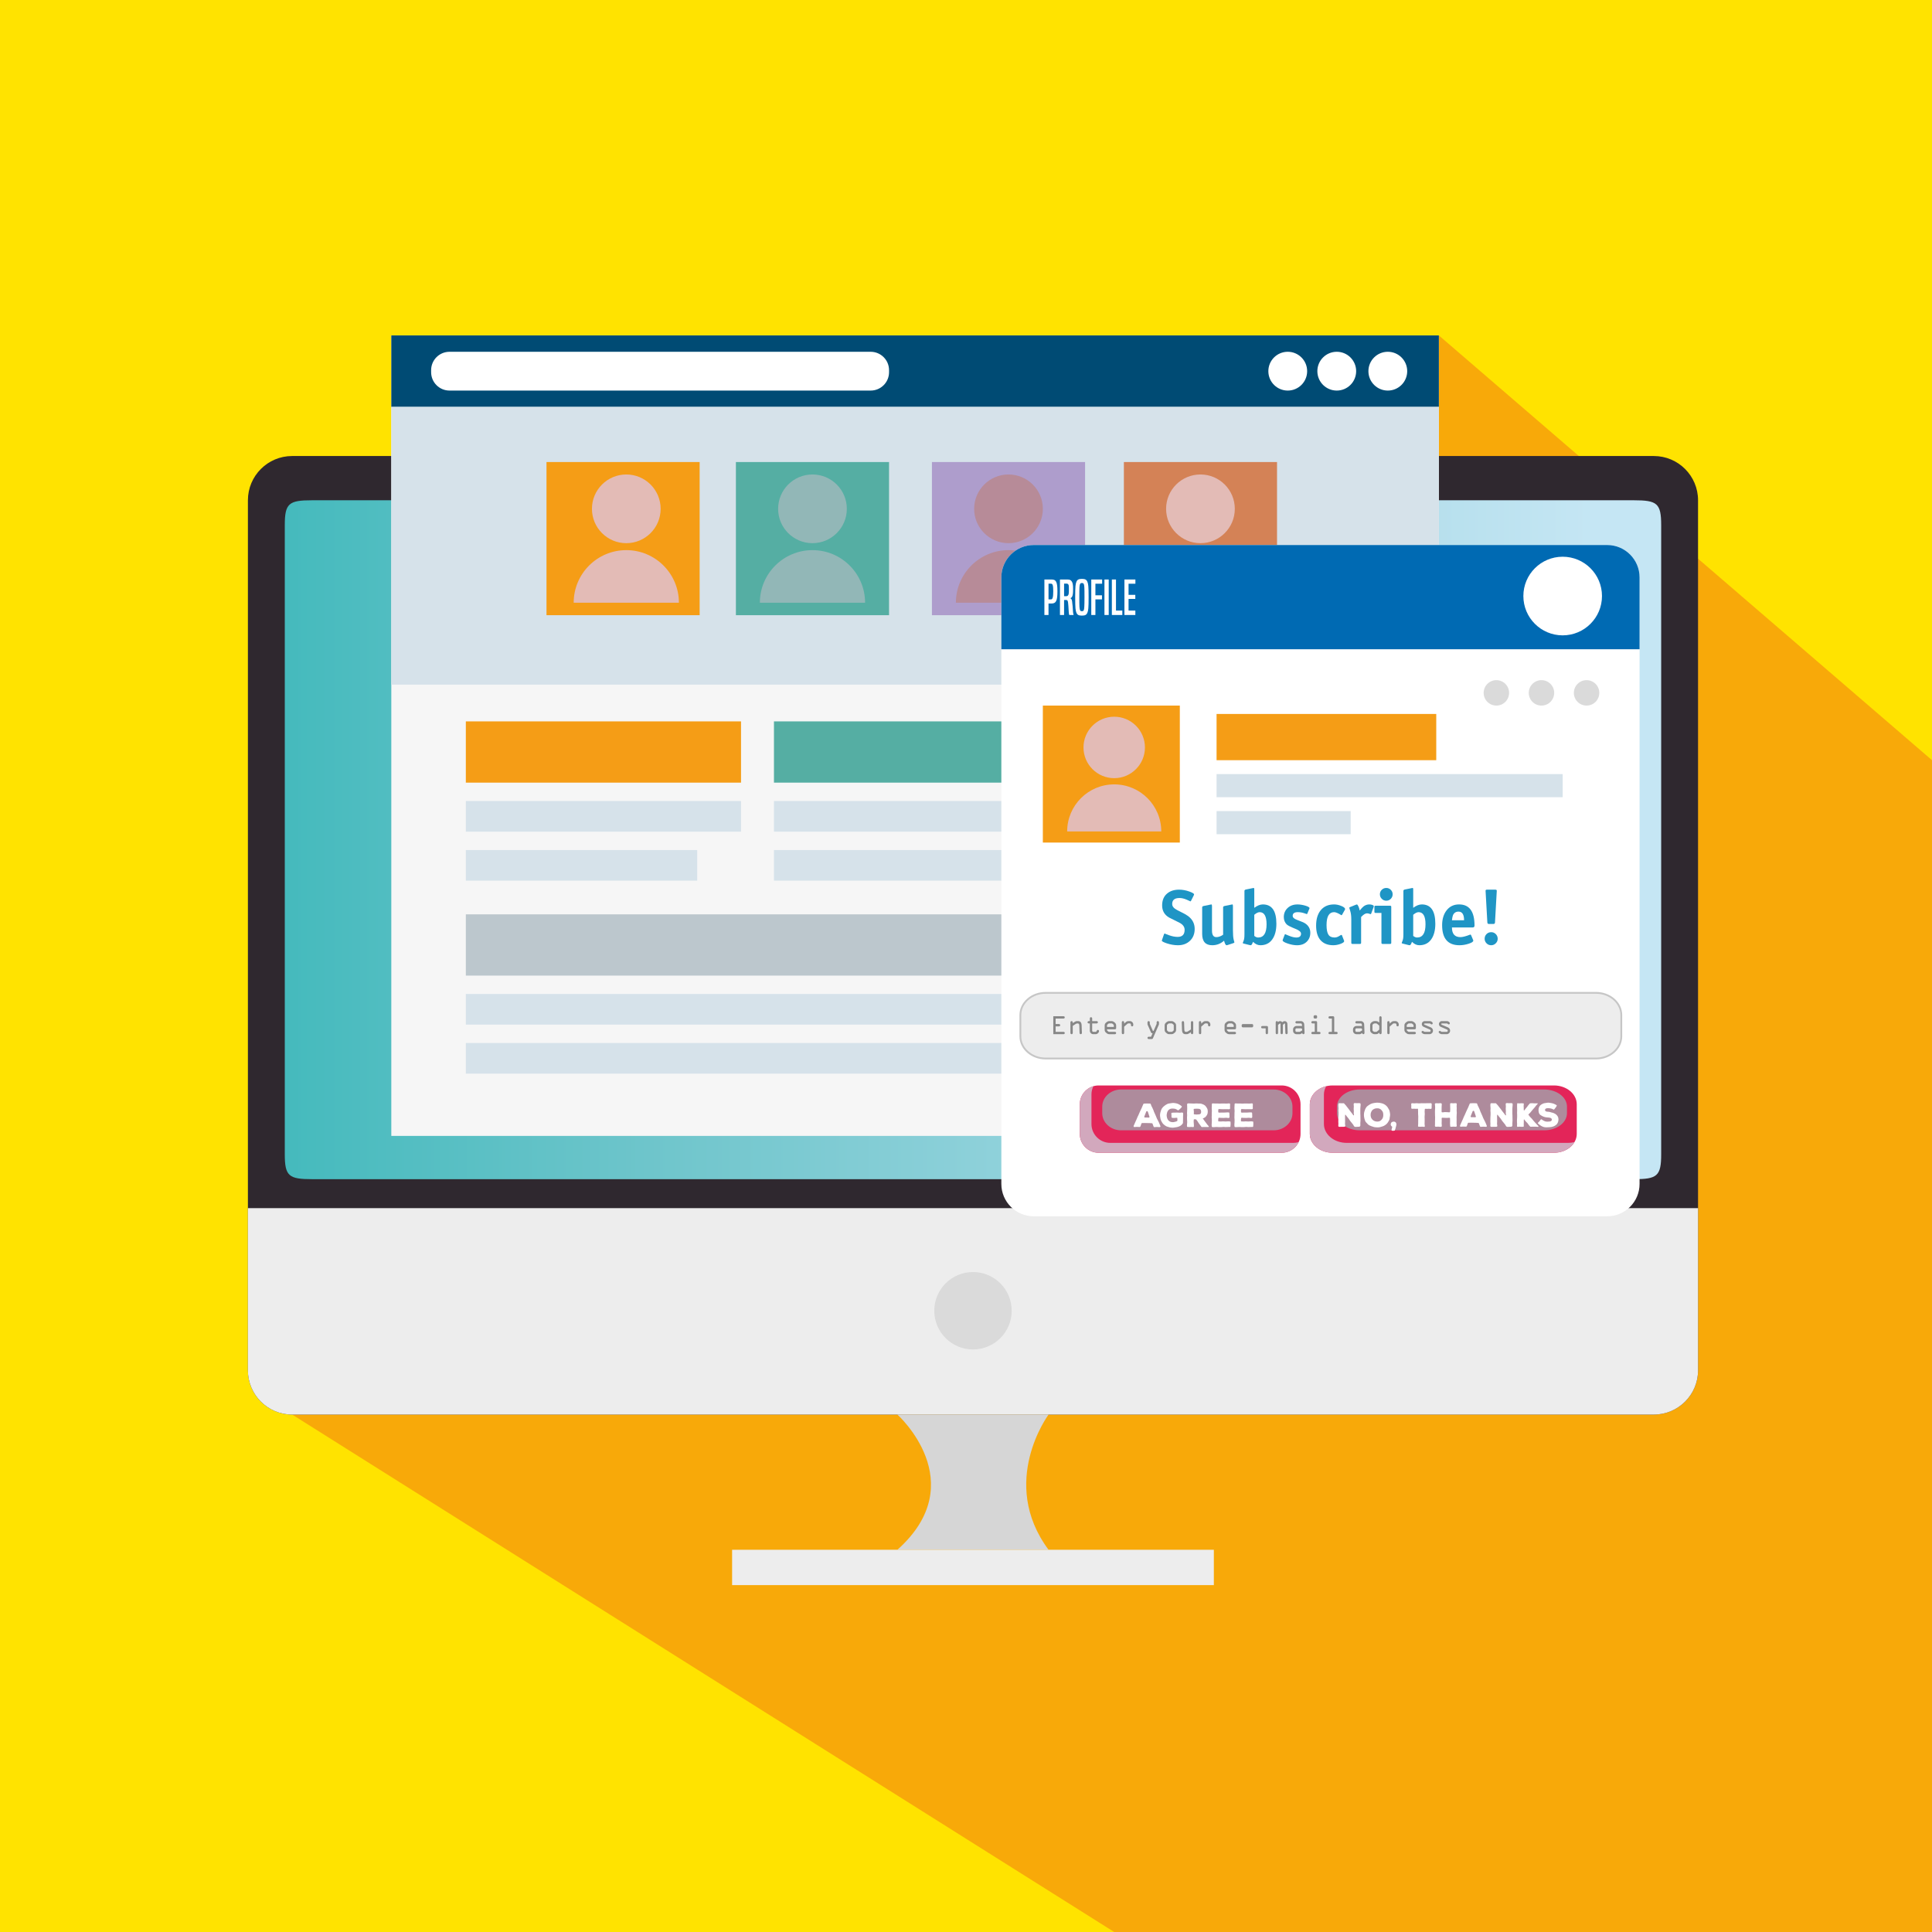<?xml version="1.0" encoding="utf-8"?>
<!-- Generator: Adobe Illustrator 27.5.0, SVG Export Plug-In . SVG Version: 6.00 Build 0)  -->
<svg version="1.1" id="Capa_1" xmlns="http://www.w3.org/2000/svg" xmlns:xlink="http://www.w3.org/1999/xlink" x="0px" y="0px"
	 viewBox="0 0 425.196 425.197" style="enable-background:new 0 0 425.196 425.197;" xml:space="preserve">
<g>
	<rect y="0" style="fill:#FFE300;" width="425.196" height="425.197"/>
	<polygon style="fill:#F8A909;" points="425.196,425.197 245.218,425.197 64.299,311.32 316.666,73.823 425.196,167.305 	"/>
	<g>
		<path style="fill:#2F282F;" d="M373.707,301.585c0,5.378-4.36,9.735-9.736,9.735H64.299c-5.379,0-9.739-4.357-9.739-9.735V110.098
			c0-5.377,4.36-9.737,9.739-9.737h299.672c5.376,0,9.736,4.36,9.736,9.737V301.585z"/>
		<linearGradient id="SVGID_1_" gradientUnits="userSpaceOnUse" x1="62.676" y1="184.807" x2="365.594" y2="184.807">
			<stop  offset="0" style="stop-color:#45BABD"/>
			<stop  offset="0.264" style="stop-color:#6EC5CB"/>
			<stop  offset="0.819" style="stop-color:#B5DFEC"/>
			<stop  offset="0.952" style="stop-color:#C5E6F4"/>
		</linearGradient>
		<path style="fill:url(#SVGID_1_);" d="M365.594,254.024c0,4.823-0.893,5.489-5.996,5.489H68.672c-5.105,0-5.996-0.666-5.996-5.489
			V115.588c0-4.822,0.891-5.488,5.996-5.488h290.926c5.104,0,5.996,0.666,5.996,5.488V254.024z"/>
		<path style="fill:#EDEDED;" d="M54.56,265.885v35.7c0,5.378,4.36,9.735,9.739,9.735h299.672c5.376,0,9.736-4.357,9.736-9.735
			v-35.7H54.56z"/>
		<path style="fill:#DADADA;" d="M222.654,288.47c0,4.706-3.814,8.52-8.52,8.52c-4.704,0-8.519-3.813-8.519-8.52
			c0-4.705,3.814-8.521,8.519-8.521C218.84,279.949,222.654,283.765,222.654,288.47z"/>
		<path style="fill:#D6D6D6;" d="M230.768,341.075c-9.438,0-24.098,0-33.268,0c16.634-14.876,0-29.755,0-29.755h33.268
			C230.768,311.32,219.706,326.199,230.768,341.075z"/>
		<rect x="161.123" y="341.075" style="fill:#EDEDED;" width="106.022" height="7.776"/>
	</g>
	<g>
		<rect x="86.12" y="73.823" style="fill:#F6F6F6;" width="230.546" height="176.167"/>
		<rect x="86.12" y="73.823" style="fill:#004B74;" width="230.546" height="15.729"/>
		<path style="fill:#FFFFFF;" d="M309.699,81.688c0,2.357-1.91,4.269-4.268,4.269c-2.357,0-4.269-1.911-4.269-4.269
			c0-2.358,1.911-4.269,4.269-4.269C307.789,77.42,309.699,79.33,309.699,81.688z"/>
		<path style="fill:#FFFFFF;" d="M298.463,81.688c0,2.357-1.91,4.269-4.268,4.269c-2.358,0-4.27-1.911-4.27-4.269
			c0-2.358,1.911-4.269,4.27-4.269C296.553,77.42,298.463,79.33,298.463,81.688z"/>
		<path style="fill:#FFFFFF;" d="M287.678,81.688c0,2.357-1.911,4.269-4.269,4.269c-2.358,0-4.269-1.911-4.269-4.269
			c0-2.358,1.91-4.269,4.269-4.269C285.767,77.42,287.678,79.33,287.678,81.688z"/>
		<path style="fill:#FFFFFF;" d="M195.662,81.912c0,2.234-1.811,4.045-4.045,4.045H98.928c-2.234,0-4.045-1.811-4.045-4.045v-0.448
			c0-2.233,1.811-4.044,4.045-4.044h92.689c2.234,0,4.045,1.811,4.045,4.044V81.912z"/>
		<rect x="86.12" y="89.553" style="fill:#D6E2EA;" width="230.546" height="61.119"/>
		<rect x="102.521" y="158.763" style="fill:#F59D16;" width="60.564" height="13.481"/>
		<rect x="102.521" y="176.29" style="fill:#D6E2EA;" width="60.564" height="6.739"/>
		<rect x="102.521" y="187.076" style="fill:#D6E2EA;" width="50.918" height="6.739"/>
		<rect x="102.521" y="201.232" style="fill:#BCC7CD;" width="195.941" height="13.479"/>
		<rect x="102.521" y="218.759" style="fill:#D6E2EA;" width="195.941" height="6.74"/>
		<rect x="102.521" y="229.545" style="fill:#D6E2EA;" width="164.732" height="6.74"/>
		<rect x="170.333" y="158.763" style="fill:#55AEA3;" width="60.564" height="13.481"/>
		<rect x="170.333" y="176.29" style="fill:#D6E2EA;" width="60.564" height="6.739"/>
		<rect x="170.333" y="187.076" style="fill:#D6E2EA;" width="50.918" height="6.739"/>
		<rect x="237.898" y="158.763" style="fill:#D48256;" width="60.564" height="13.481"/>
		<rect x="237.898" y="176.29" style="fill:#D6E2EA;" width="60.564" height="6.739"/>
		<rect x="237.898" y="187.076" style="fill:#D6E2EA;" width="50.918" height="6.739"/>
		<rect x="120.274" y="101.685" style="fill:#F59D16;" width="33.706" height="33.706"/>
		<rect x="161.957" y="101.685" style="fill:#55AEA3;" width="33.705" height="33.706"/>
		<rect x="205.1" y="101.685" style="fill:#AE9DCC;" width="33.706" height="33.706"/>
		<rect x="247.345" y="101.685" style="fill:#D48256;" width="33.705" height="33.706"/>
		<g>
			<path style="fill:#E3BBB6;" d="M137.836,119.542c4.175,0,7.559-3.384,7.559-7.56c0-4.174-3.384-7.559-7.559-7.559
				c-4.176,0-7.56,3.385-7.56,7.559C130.276,116.158,133.66,119.542,137.836,119.542z"/>
			<path style="fill:#E3BBB6;" d="M137.836,121.074c-6.395,0-11.578,5.183-11.578,11.578h23.156
				C149.414,126.257,144.23,121.074,137.836,121.074z"/>
		</g>
		<g>
			<path style="fill:#E3BBB6;" d="M264.197,119.542c4.175,0,7.56-3.384,7.56-7.56c0-4.174-3.385-7.559-7.56-7.559
				c-4.176,0-7.561,3.385-7.561,7.559C256.637,116.158,260.022,119.542,264.197,119.542z"/>
			<path style="fill:#E3BBB6;" d="M264.197,121.074c-6.395,0-11.578,5.183-11.578,11.578h23.156
				C275.775,126.257,270.592,121.074,264.197,121.074z"/>
		</g>
		<g>
			<path style="fill:#92B7B7;" d="M178.81,119.542c4.175,0,7.56-3.384,7.56-7.56c0-4.174-3.385-7.559-7.56-7.559
				s-7.56,3.385-7.56,7.559C171.25,116.158,174.635,119.542,178.81,119.542z"/>
			<path style="fill:#92B7B7;" d="M178.81,121.074c-6.395,0-11.578,5.183-11.578,11.578h23.157
				C190.389,126.257,185.205,121.074,178.81,121.074z"/>
		</g>
		<g>
			<path style="fill:#B78B98;" d="M221.953,119.542c4.175,0,7.559-3.384,7.559-7.56c0-4.174-3.384-7.559-7.559-7.559
				c-4.176,0-7.561,3.385-7.561,7.559C214.393,116.158,217.777,119.542,221.953,119.542z"/>
			<path style="fill:#B78B98;" d="M221.953,121.074c-6.396,0-11.579,5.183-11.579,11.578h23.157
				C233.531,126.257,228.348,121.074,221.953,121.074z"/>
		</g>
	</g>
	<g>
		<path style="fill:#FFFFFF;" d="M360.836,260.557c0,3.935-3.189,7.126-7.125,7.126H227.503c-3.936,0-7.125-3.19-7.125-7.126
			V127.074c0-3.936,3.189-7.125,7.125-7.125h126.208c3.936,0,7.125,3.189,7.125,7.125V260.557z"/>
		<path style="fill:#006AB3;" d="M360.836,142.889v-15.814c0-3.936-3.189-7.125-7.125-7.125H227.503
			c-3.936,0-7.125,3.189-7.125,7.125v15.814H360.836z"/>
		<g>
			<path style="fill:#FFFFFF;" d="M229.851,135.348v-7.812h1.62c0.248,0,0.451,0.042,0.609,0.124
				c0.158,0.083,0.285,0.224,0.381,0.423c0.097,0.2,0.164,0.466,0.201,0.8c0.038,0.334,0.058,0.751,0.058,1.254
				c0,0.495-0.02,0.913-0.058,1.253c-0.037,0.341-0.102,0.616-0.195,0.826c-0.093,0.21-0.222,0.363-0.387,0.459
				c-0.166,0.097-0.372,0.145-0.619,0.145h-0.702v2.528H229.851z M231.316,131.912c0.082,0,0.152-0.028,0.211-0.082
				c0.059-0.055,0.108-0.15,0.15-0.284c0.041-0.134,0.072-0.316,0.092-0.547c0.021-0.23,0.031-0.524,0.031-0.882
				c0-0.351-0.01-0.636-0.031-0.856c-0.02-0.22-0.051-0.388-0.092-0.505c-0.042-0.117-0.094-0.196-0.155-0.237
				c-0.062-0.042-0.134-0.062-0.217-0.062h-0.547v3.457H231.316z"/>
			<path style="fill:#FFFFFF;" d="M235.33,135.348c-0.02-0.042-0.038-0.084-0.052-0.129c-0.014-0.045-0.025-0.108-0.036-0.191
				c-0.01-0.083-0.021-0.194-0.031-0.335c-0.01-0.141-0.021-0.329-0.035-0.563c-0.015-0.261-0.029-0.524-0.047-0.789
				c-0.018-0.265-0.043-0.528-0.077-0.789c-0.035-0.213-0.081-0.351-0.14-0.413c-0.059-0.062-0.156-0.093-0.294-0.093h-0.434v3.302
				h-0.908v-7.812h1.651c0.24,0,0.426,0.029,0.557,0.088c0.131,0.059,0.244,0.149,0.341,0.274c0.062,0.082,0.115,0.174,0.16,0.273
				c0.045,0.1,0.081,0.218,0.108,0.356c0.027,0.138,0.047,0.297,0.057,0.48c0.01,0.182,0.016,0.394,0.016,0.634
				c0,0.248-0.004,0.456-0.011,0.624c-0.007,0.169-0.019,0.313-0.036,0.433c-0.017,0.121-0.036,0.222-0.057,0.305
				c-0.02,0.082-0.045,0.158-0.072,0.227c-0.048,0.117-0.104,0.206-0.17,0.268c-0.065,0.062-0.136,0.11-0.212,0.145v0.052
				c0.069,0.034,0.136,0.098,0.201,0.191c0.065,0.093,0.112,0.246,0.14,0.459c0.048,0.358,0.088,0.721,0.119,1.089
				c0.03,0.368,0.057,0.751,0.077,1.15c0.014,0.158,0.028,0.292,0.046,0.402c0.018,0.11,0.043,0.217,0.078,0.32v0.042H235.33z
				 M234.598,131.21c0.123,0,0.227-0.017,0.31-0.052c0.082-0.034,0.151-0.11,0.206-0.227c0.027-0.055,0.048-0.11,0.063-0.165
				c0.014-0.055,0.025-0.129,0.035-0.222c0.011-0.093,0.018-0.209,0.021-0.351c0.003-0.141,0.005-0.325,0.005-0.552
				c0-0.172-0.002-0.314-0.005-0.428c-0.004-0.113-0.009-0.206-0.016-0.278c-0.007-0.072-0.02-0.131-0.036-0.176
				c-0.018-0.044-0.036-0.084-0.057-0.119c-0.083-0.13-0.203-0.196-0.361-0.196h-0.578v2.766H234.598z"/>
			<path style="fill:#FFFFFF;" d="M236.898,134.842c-0.048-0.117-0.09-0.246-0.124-0.387c-0.034-0.141-0.061-0.332-0.082-0.573
				c-0.02-0.241-0.036-0.555-0.047-0.944c-0.01-0.388-0.016-0.889-0.016-1.502c0-0.612,0.006-1.111,0.016-1.496
				c0.011-0.385,0.026-0.698,0.047-0.939c0.021-0.241,0.048-0.43,0.082-0.567c0.034-0.138,0.076-0.269,0.124-0.392
				c0.097-0.241,0.234-0.408,0.413-0.5c0.179-0.093,0.443-0.14,0.794-0.14c0.352,0,0.616,0.046,0.795,0.14
				c0.179,0.093,0.316,0.26,0.413,0.5c0.048,0.124,0.089,0.254,0.124,0.392c0.034,0.138,0.061,0.327,0.082,0.567
				c0.02,0.241,0.036,0.554,0.047,0.939c0.01,0.385,0.016,0.884,0.016,1.496c0,0.613-0.006,1.113-0.016,1.502
				c-0.011,0.389-0.026,0.704-0.047,0.944c-0.021,0.241-0.048,0.432-0.082,0.573c-0.035,0.141-0.076,0.27-0.124,0.387
				c-0.097,0.241-0.234,0.408-0.413,0.501c-0.179,0.093-0.443,0.14-0.795,0.14c-0.351,0-0.615-0.046-0.794-0.14
				C237.133,135.25,236.995,135.083,236.898,134.842z M238.55,134.182c0.02-0.083,0.038-0.172,0.052-0.268
				c0.014-0.096,0.025-0.239,0.035-0.428c0.011-0.189,0.02-0.445,0.026-0.769c0.007-0.323,0.011-0.757,0.011-1.3
				c0-0.543-0.002-0.979-0.006-1.305c-0.003-0.327-0.01-0.584-0.02-0.774c-0.011-0.189-0.023-0.33-0.036-0.423
				c-0.014-0.093-0.031-0.18-0.052-0.263c-0.034-0.123-0.084-0.211-0.149-0.263c-0.065-0.052-0.167-0.078-0.305-0.078
				c-0.137,0-0.237,0.026-0.299,0.078c-0.063,0.051-0.11,0.136-0.145,0.252c-0.02,0.083-0.039,0.172-0.057,0.269
				c-0.018,0.096-0.031,0.239-0.041,0.428c-0.011,0.189-0.018,0.447-0.021,0.774c-0.003,0.327-0.005,0.762-0.005,1.305
				c0,0.544,0.002,0.977,0.005,1.3c0.004,0.323,0.011,0.58,0.021,0.769c0.01,0.189,0.023,0.332,0.041,0.428
				c0.018,0.097,0.036,0.186,0.057,0.268c0.034,0.124,0.082,0.21,0.145,0.258c0.061,0.048,0.162,0.072,0.299,0.072
				c0.138,0,0.238-0.024,0.3-0.072C238.467,134.392,238.516,134.306,238.55,134.182z"/>
			<path style="fill:#FFFFFF;" d="M240.17,135.348v-7.812h2.383v0.929h-1.475v2.549h1.444v0.898h-1.444v3.436H240.17z"/>
			<path style="fill:#FFFFFF;" d="M243.069,135.348v-7.812h0.938v7.812H243.069z"/>
			<path style="fill:#FFFFFF;" d="M244.699,135.348v-7.812h0.908v6.841h1.394v0.97H244.699z"/>
			<path style="fill:#FFFFFF;" d="M247.465,135.348v-7.812h2.415v0.929h-1.507v2.456h1.486v0.887h-1.486v2.569h1.496v0.97H247.465z"
				/>
		</g>
		<path style="fill:#FFFFFF;" d="M352.566,131.176c0,4.777-3.874,8.652-8.652,8.652c-4.778,0-8.651-3.875-8.651-8.652
			c0-4.779,3.873-8.652,8.651-8.652C348.692,122.523,352.566,126.396,352.566,131.176z"/>
		<polygon style="fill:#FFFFFF;" points="348.665,133.504 346.336,131.176 348.665,128.848 346.243,126.424 343.914,128.754 
			341.586,126.424 339.164,128.846 341.492,131.176 339.164,133.504 341.586,135.926 343.914,133.597 346.243,135.926 		"/>
		<g>
			<path style="fill:#DADADA;" d="M332.124,152.487c0,1.546-1.253,2.799-2.799,2.799s-2.8-1.253-2.8-2.799s1.254-2.8,2.8-2.8
				S332.124,150.941,332.124,152.487z"/>
			<path style="fill:#DADADA;" d="M342.049,152.487c0,1.546-1.254,2.799-2.8,2.799c-1.546,0-2.799-1.253-2.799-2.799
				s1.253-2.8,2.799-2.8C340.795,149.688,342.049,150.941,342.049,152.487z"/>
			<path style="fill:#DADADA;" d="M351.973,152.487c0,1.546-1.254,2.799-2.799,2.799c-1.547,0-2.799-1.253-2.799-2.799
				s1.252-2.8,2.799-2.8C350.719,149.688,351.973,150.941,351.973,152.487z"/>
		</g>
		<rect x="229.511" y="155.286" style="fill:#F59D16;" width="30.146" height="30.146"/>
		<g>
			<path style="fill:#E3BBB6;" d="M245.218,171.258c3.733,0,6.761-3.026,6.761-6.76c0-3.734-3.027-6.763-6.761-6.763
				c-3.734,0-6.762,3.028-6.762,6.763C238.456,168.232,241.483,171.258,245.218,171.258z"/>
			<path style="fill:#E3BBB6;" d="M245.218,172.627c-5.72,0-10.355,4.637-10.355,10.356h20.711
				C255.573,177.264,250.938,172.627,245.218,172.627z"/>
		</g>
		<rect x="267.744" y="157.128" style="fill:#F59D16;" width="48.349" height="10.177"/>
		<rect x="267.744" y="170.359" style="fill:#D6E2EA;" width="76.17" height="5.089"/>
		<rect x="267.744" y="178.503" style="fill:#D6E2EA;" width="29.517" height="5.089"/>
		<g>
			<path style="fill:#E32559;" d="M286.224,249.552c0,2.29-1.857,4.147-4.147,4.147H241.79c-2.29,0-4.148-1.857-4.148-4.147v-6.517
				c0-2.291,1.857-4.148,4.148-4.148h40.286c2.291,0,4.147,1.857,4.147,4.148V249.552z"/>
			<path style="fill:#D2A8BD;" d="M284.645,251.526h-40.287c-2.291,0-4.147-1.856-4.147-4.147v-6.517
				c0-0.649,0.153-1.26,0.419-1.808c-1.725,0.504-2.986,2.094-2.986,3.98v6.517c0,2.29,1.857,4.147,4.148,4.147h40.286
				c1.643,0,3.057-0.957,3.728-2.34C285.436,251.466,285.048,251.526,284.645,251.526z"/>
			<path style="fill:#AE8B9C;" d="M284.447,244.988c0,2.084-1.857,3.773-4.148,3.773h-33.572c-2.29,0-4.146-1.689-4.146-3.773
				v-1.438c0-2.085,1.856-3.774,4.146-3.774h33.572c2.291,0,4.148,1.689,4.148,3.774V244.988z"/>
			<g>
				<path style="fill:#FFFFFF;" d="M255.378,247.826l0.021,0.101l-0.05,0.079l-0.079,0.035l-0.093,0.015h-0.1l-0.165-0.015
					l-0.107-0.007h-0.322l-0.443,0.028l-0.093-0.035l-0.043-0.051l-0.036-0.078l-0.222-0.602l-0.051-0.071l-0.064-0.015
					l-0.085-0.007l-0.43-0.028h-0.114l-0.537-0.015l-0.43-0.007h-0.107l-0.107,0.007h-0.328l-0.094,0.015l-0.057,0.035l-0.043,0.086
					l-0.165,0.486l-0.043,0.115l-0.079,0.093l-0.107,0.036h-0.114l-0.415-0.021h-0.114l-0.443,0.028l-0.093,0.007l-0.086-0.043
					l-0.058-0.078l0.007-0.094l0.015-0.057l0.043-0.115l0.101-0.221l0.043-0.107l0.178-0.401l0.043-0.101l0.186-0.4l0.043-0.107
					l0.165-0.387l0.043-0.107l0.193-0.4l0.043-0.1l0.257-0.588l0.2-0.429l0.051-0.114l0.157-0.322l0.05-0.114l0.137-0.329
					l0.043-0.107l0.128-0.293l0.036-0.08l0.071-0.043l0.107-0.021l0.329-0.015h0.559l0.329,0.008l0.122,0.021l0.078,0.057
					l0.036,0.094l0.101,0.278l0.043,0.107l0.178,0.337l0.043,0.1l0.158,0.35l0.043,0.101l0.129,0.365l0.043,0.1l0.157,0.344
					l0.043,0.1l0.157,0.352l0.043,0.1l0.143,0.357l0.043,0.101l0.223,0.444l0.172,0.336l0.05,0.1l0.193,0.451L255.378,247.826z
					 M252.988,245.809l-0.029-0.094l-0.157-0.486l-0.036-0.107l-0.143-0.422l-0.036-0.093l-0.071-0.05l-0.093-0.021l-0.079,0.021
					l-0.071,0.071l-0.193,0.486l-0.043,0.107l-0.187,0.48l-0.021,0.107l0.021,0.086l0.079,0.035l0.101,0.015h0.451l0.336,0.021
					l0.093-0.028l0.058-0.058L252.988,245.809z"/>
				<path style="fill:#FFFFFF;" d="M260.388,245.1l0.007,0.122l-0.028,0.466v0.672l-0.015,0.301v0.422l-0.007,0.079l-0.043,0.071
					l-0.058,0.094l-0.065,0.093l-0.121,0.122l-0.086,0.078l-0.043,0.043l-0.094,0.064l-0.05,0.028l-0.093,0.058l-0.144,0.071
					l-0.107,0.043l-0.1,0.036l-0.165,0.05l-0.107,0.028l-0.114,0.021l-0.107,0.021l-0.165,0.021l-0.1,0.015l-0.107,0.021
					l-0.286,0.036l-0.107,0.007l-0.222-0.015l-0.165-0.014l-0.114-0.015l-0.114-0.021l-0.107-0.028l-0.251-0.072l-0.107-0.028
					l-0.107-0.036l-0.143-0.05l-0.093-0.05l-0.144-0.079l-0.086-0.064l-0.093-0.063l-0.086-0.072l-0.086-0.064l-0.079-0.071
					l-0.114-0.114l-0.071-0.086l-0.079-0.107l-0.064-0.101l-0.179-0.321l-0.05-0.115l-0.05-0.107l-0.036-0.114l-0.036-0.122
					l-0.021-0.114l-0.021-0.122l-0.014-0.114l-0.029-0.157l-0.014-0.114l-0.008-0.107v-0.107l0.021-0.322l0.015-0.058l0.021-0.121
					l0.028-0.121l0.036-0.115l0.036-0.121l0.035-0.115l0.036-0.107l0.05-0.114l0.051-0.122l0.05-0.1l0.093-0.129l0.064-0.086
					l0.078-0.093l0.079-0.086l0.086-0.079l0.187-0.157l0.093-0.071l0.086-0.064l0.086-0.058l0.235-0.136l0.107-0.064l0.122-0.051
					l0.122-0.035l0.114-0.028l0.265-0.043l0.207-0.028l0.107-0.021l0.107-0.015l0.165-0.015l0.114-0.007l0.158,0.015l0.107,0.007
					l0.164,0.021l0.1,0.021l0.158,0.028l0.107,0.029l0.157,0.049l0.107,0.037l0.257,0.129l0.107,0.063l0.094,0.064l0.035,0.021
					l0.079,0.05l0.079,0.058l0.035,0.036l0.079,0.057l0.043,0.036l0.043,0.05v0.051l-0.021,0.05l-0.043,0.064l-0.065,0.093
					l-0.071,0.078l-0.201,0.201l-0.129,0.114l-0.085,0.071l-0.079,0.058l-0.057,0.043l-0.043,0.028l-0.058,0.008l-0.079-0.051
					l-0.093-0.064l-0.093-0.057l-0.101-0.058l-0.114-0.05l-0.115-0.043l-0.121-0.029l-0.121-0.021l-0.337-0.021h-0.05l-0.115,0.008
					l-0.186,0.014l-0.114,0.029l-0.215,0.1l-0.093,0.064l-0.094,0.072l-0.078,0.078l-0.072,0.094l-0.064,0.093l-0.057,0.101
					l-0.043,0.107l-0.036,0.113l-0.028,0.107l-0.043,0.215l-0.021,0.115l-0.008,0.121v0.122l0.015,0.171l0.021,0.115l0.036,0.164
					l0.035,0.115l0.072,0.172l0.05,0.1l0.086,0.129l0.071,0.086l0.129,0.121l0.094,0.072l0.143,0.078l0.107,0.043l0.215,0.051
					l0.121,0.014l0.122,0.008h0.114l0.115-0.015l0.107-0.021l0.386-0.093l0.114-0.043l0.108-0.051l0.072-0.049l0.021-0.043v-0.08
					l0.007-0.064v-0.107l-0.015-0.215v-0.122l-0.028-0.043l-0.079-0.014h-0.172l-0.114,0.007l-0.164,0.021l-0.114,0.007h-0.165
					l-0.114-0.007l-0.244-0.043l-0.043-0.015l-0.028-0.035l-0.015-0.086l-0.007-0.057l-0.007-0.115l0.007-0.179l-0.015-0.215
					l-0.014-0.107v-0.15l0.021-0.079l0.035-0.035l0.086-0.014l0.18-0.021l0.121-0.008h0.329l0.466-0.021l0.572,0.035h0.114
					l0.294-0.035l0.114-0.008l0.058,0.008l0.107,0.021l0.05,0.029l0.014,0.042l0.022,0.101L260.388,245.1z"/>
				<path style="fill:#FFFFFF;" d="M266.02,248.006l-0.094,0.028h-0.5l-0.395-0.007h-0.114l-0.322,0.014h-0.093l-0.065-0.028
					l-0.057-0.058l-0.229-0.322l-0.064-0.086l-0.23-0.307l-0.064-0.086l-0.199-0.33l-0.065-0.086l-0.229-0.307l-0.05-0.058
					l-0.043-0.021l-0.086-0.007l-0.229-0.015l-0.093,0.007l-0.058,0.043l-0.021,0.094l-0.015,0.393l0.007,0.115l0.028,0.4
					l0.008,0.115l0.007,0.172v0.113l-0.007,0.115l-0.015,0.086l-0.035,0.035l-0.079,0.021h-0.114l-0.344-0.021l-0.329,0.021h-0.114
					l-0.33-0.021l-0.086-0.014l-0.043-0.029l-0.014-0.071l-0.008-0.101l-0.007-0.107l0.015-0.186l0.007-0.114l0.028-0.387v-0.114
					l-0.022-0.387l-0.007-0.114l-0.007-0.38v-0.114l0.022-0.386V245.4l-0.022-0.387V244.9l0.022-0.387v-0.115l0.014-0.379v-0.115
					l-0.007-0.386v-0.114l-0.015-0.236l0.008-0.107l0.007-0.043l0.021-0.094l0.043-0.057l0.086-0.021l0.058-0.007l0.108-0.007
					l0.321,0.014l0.852,0.029l0.487-0.029h0.114l0.472,0.029h0.272l0.122,0.007l0.107,0.021l0.15,0.043l0.106,0.037l0.107,0.043
					l0.114,0.043l0.107,0.049l0.094,0.058l0.136,0.093l0.079,0.064l0.071,0.072l0.071,0.086l0.101,0.143l0.065,0.094l0.085,0.135
					l0.051,0.102l0.05,0.106l0.036,0.114l0.022,0.115l0.007,0.114l0.015,0.157v0.115l-0.008,0.113l-0.014,0.123l-0.022,0.121
					l-0.029,0.114l-0.043,0.107l-0.05,0.107l-0.065,0.107l-0.064,0.093l-0.064,0.086l-0.064,0.078l-0.115,0.115l-0.078,0.064
					l-0.144,0.078l-0.086,0.051l-0.093,0.05l-0.094,0.021l-0.057,0.021l0.028,0.058l0.258,0.365l0.064,0.086l0.258,0.35l0.071,0.086
					l0.258,0.358l0.071,0.085l0.222,0.258l0.064,0.079l0.036,0.079L266.02,248.006z M264.008,245.222l0.094-0.036l0.086-0.05
					l0.071-0.086l0.05-0.107l0.029-0.114l0.007-0.114l-0.007-0.122l-0.015-0.121l-0.028-0.107l-0.051-0.107l-0.065-0.086
					l-0.078-0.064l-0.101-0.043l-0.157-0.036l-0.114-0.015l-0.358-0.006h-0.114l-0.365,0.02l-0.086,0.007l-0.05,0.021l-0.043,0.043
					l-0.007,0.079l0.007,0.165l0.015,0.114l0.014,0.122l0.008,0.121l-0.015,0.394l0.007,0.079l0.015,0.043l0.05,0.021l0.086,0.014
					l0.372,0.029h0.115l0.472-0.029L264.008,245.222z"/>
				<path style="fill:#FFFFFF;" d="M270.835,247.361l-0.007,0.115l-0.029,0.386l-0.007,0.071l-0.028,0.051l-0.036,0.028
					l-0.938,0.028h-0.114l-0.379-0.028l-0.115,0.007l-0.372,0.029l-0.114,0.007h-0.494l-0.372-0.028h-0.114l-0.615,0.035
					l-0.243-0.014l-0.086-0.015l-0.05-0.036l-0.022-0.05l-0.015-0.079l-0.015-0.164l-0.007-0.115l0.007-0.107v-0.106l0.029-0.38
					v-0.114l0.007-0.379l-0.007-0.114l-0.021-0.38l-0.008-0.114l0.015-0.387V244.9l0.028-0.38l-0.007-0.114l-0.021-0.38
					l-0.007-0.114v-0.172l0.014-0.215v-0.107l0.021-0.371l0.008-0.102l0.021-0.057l0.035-0.028l0.058-0.007l0.093-0.015l0.465,0.028
					l0.436-0.007h0.114l0.43,0.028h0.115l0.429-0.028h0.114l0.974,0.015l0.122-0.008l0.243-0.021h0.179l0.101,0.021l0.042,0.035
					l0.015,0.051l0.015,0.094v0.192l-0.015,0.179v0.122l0.007,0.179l0.008,0.107l-0.008,0.107l-0.014,0.086l-0.029,0.05
					l-0.035,0.028l-0.086,0.015h-0.057l-0.115,0.007l-0.673-0.014h-0.114l-0.365,0.014h-0.114l-0.372-0.014l-0.322-0.021h-0.107
					l-0.057,0.007l-0.072,0.015l-0.035,0.035l-0.008,0.043l-0.014,0.079l-0.015,0.172v0.114l0.007,0.122l0.008,0.079l0.014,0.049
					l0.029,0.037l0.078,0.021l0.229,0.014l0.229-0.014h0.68l0.801-0.043l0.223,0.014l0.078,0.014l0.043,0.037l0.021,0.043
					l0.008,0.078l0.014,0.121l0.007,0.122v0.236l0.015,0.165l-0.015,0.214l-0.014,0.086l-0.028,0.05l-0.051,0.036l-0.071,0.015
					h-0.143l-0.322-0.036l-0.114-0.007l-0.572,0.035l-0.458-0.014h-0.114l-0.286-0.021l-0.122,0.007l-0.086,0.007l-0.036,0.021
					l-0.022,0.051l-0.007,0.107l-0.022,0.179l-0.007,0.114v0.158l0.007,0.07l0.022,0.051l0.028,0.028l0.079,0.007l0.394,0.015h0.114
					l0.387-0.028l0.509,0.028h0.113l0.509-0.028h0.107l0.108,0.007l0.257,0.028l0.043,0.021l0.029,0.043l0.007,0.079
					L270.835,247.361z"/>
				<path style="fill:#FFFFFF;" d="M275.837,247.361l-0.007,0.115l-0.029,0.386l-0.007,0.071l-0.028,0.051l-0.036,0.028
					l-0.938,0.028h-0.114l-0.379-0.028l-0.115,0.007l-0.372,0.029l-0.114,0.007h-0.494l-0.372-0.028h-0.114l-0.615,0.035
					l-0.243-0.014l-0.086-0.015l-0.05-0.036l-0.021-0.05l-0.015-0.079l-0.015-0.164l-0.007-0.115l0.007-0.107v-0.106l0.029-0.38
					v-0.114l0.007-0.379l-0.007-0.114l-0.022-0.38l-0.008-0.114l0.015-0.387V244.9l0.028-0.38l-0.007-0.114l-0.022-0.38
					l-0.007-0.114v-0.172l0.014-0.215v-0.107l0.022-0.371l0.008-0.102l0.022-0.057l0.035-0.028l0.058-0.007l0.093-0.015l0.465,0.028
					l0.436-0.007h0.114l0.43,0.028h0.115l0.429-0.028h0.114l0.974,0.015l0.122-0.008l0.243-0.021h0.179l0.101,0.021l0.042,0.035
					l0.015,0.051l0.015,0.094v0.192l-0.015,0.179v0.122l0.007,0.179l0.008,0.107l-0.008,0.107l-0.014,0.086l-0.029,0.05
					l-0.035,0.028l-0.086,0.015h-0.057l-0.115,0.007l-0.673-0.014h-0.114l-0.365,0.014h-0.114l-0.372-0.014l-0.322-0.021h-0.107
					l-0.057,0.007l-0.072,0.015l-0.035,0.035l-0.008,0.043l-0.014,0.079l-0.015,0.172v0.114l0.007,0.122l0.008,0.079l0.014,0.049
					l0.029,0.037l0.078,0.021l0.229,0.014l0.23-0.014h0.68l0.801-0.043l0.223,0.014l0.078,0.014l0.043,0.037l0.022,0.043
					l0.008,0.078l0.014,0.121l0.007,0.122v0.236l0.015,0.165l-0.015,0.214l-0.014,0.086l-0.028,0.05l-0.051,0.036l-0.071,0.015
					h-0.144l-0.322-0.036l-0.114-0.007l-0.572,0.035l-0.458-0.014h-0.114l-0.286-0.021l-0.122,0.007l-0.086,0.007l-0.036,0.021
					l-0.021,0.051l-0.007,0.107l-0.021,0.179l-0.007,0.114v0.158l0.007,0.07l0.021,0.051l0.028,0.028l0.079,0.007l0.394,0.015h0.114
					l0.387-0.028l0.509,0.028h0.113l0.509-0.028h0.107l0.107,0.007l0.257,0.028l0.043,0.021l0.029,0.043l0.007,0.079
					L275.837,247.361z"/>
			</g>
		</g>
		<g>
			<path style="fill:#E32559;" d="M347.012,249.552c0,2.29-2.246,4.147-5.016,4.147H293.28c-2.77,0-5.015-1.857-5.015-4.147v-6.517
				c0-2.291,2.245-4.148,5.015-4.148h48.716c2.77,0,5.016,1.857,5.016,4.148V249.552z"/>
			<path style="fill:#D2A8BD;" d="M345.101,251.526h-48.716c-2.77,0-5.016-1.856-5.016-4.147v-6.517c0-0.649,0.185-1.26,0.507-1.808
				c-2.086,0.504-3.61,2.094-3.61,3.98v6.517c0,2.29,2.245,4.147,5.015,4.147h48.716c1.985,0,3.695-0.957,4.508-2.34
				C346.059,251.466,345.589,251.526,345.101,251.526z"/>
			<path style="fill:#AE8B9C;" d="M344.861,244.988c0,2.084-2.244,3.773-5.015,3.773H299.25c-2.77,0-5.015-1.689-5.015-3.773v-1.438
				c0-2.085,2.245-3.774,5.015-3.774h40.597c2.77,0,5.015,1.689,5.015,3.774V244.988z"/>
			<g>
				<g>
					<path style="fill:#FFFFFF;" d="M299.387,243.922l-0.008,0.115v1.059l0.021,0.416v0.113l0.015,0.945v0.121l-0.007,0.058
						l-0.008,0.122l-0.021,0.344l0.008,0.414l-0.008,0.101l-0.028,0.086l-0.058,0.079l-0.071,0.05l-0.064,0.021l-0.1,0.007
						l-0.365,0.015l-0.114,0.007l-0.18,0.008h-0.114l-0.093-0.021l-0.086-0.036l-0.086-0.064l-0.064-0.093l-0.107-0.207
						l-0.064-0.094l-0.279-0.35l-0.071-0.086l-0.278-0.344l-0.064-0.093l-0.251-0.372l-0.064-0.086l-0.279-0.344l-0.071-0.085
						l-0.265-0.352l-0.064-0.057l-0.05,0.021l-0.021,0.086l-0.015,0.357v0.114l0.007,0.358v0.114l0.008,0.4v0.114l-0.021,0.401
						l0.007,0.114l0.043,0.286l0.007,0.114l-0.021,0.094l-0.05,0.05l-0.05,0.015l-0.086,0.014l-0.058,0.008l-0.122,0.007
						l-0.329-0.007h-0.114l-0.293,0.014h-0.115l-0.107-0.007l-0.078-0.015l-0.058-0.035l-0.028-0.051l-0.015-0.071l-0.007-0.05
						v-0.107l0.014-0.236l0.008-0.114l-0.021-0.38v-0.114l0.014-0.873l0.008-0.114l0.021-0.379l0.007-0.115v-0.494l-0.028-0.379
						v-0.114l0.028-0.38l-0.007-0.113l-0.029-0.387l-0.007-0.115v-0.164l0.007-0.107l0.015-0.107l0.015-0.078l0.021-0.051
						l0.043-0.021l0.078-0.014l0.215-0.015l0.215,0.015h0.537l0.086,0.007l0.035,0.028l0.043,0.064l0.301,0.322l0.072,0.086
						l0.264,0.344l0.072,0.086l0.265,0.35l0.071,0.086l0.258,0.358l0.064,0.086l0.271,0.343l0.072,0.086l0.258,0.358l0.057,0.05
						l0.058,0.008l0.05-0.036v-0.079l-0.05-0.301l-0.007-0.114l0.022-0.308v-0.114l-0.029-0.437v-0.115l0.029-0.436l-0.008-0.115
						l-0.021-0.265v-0.179l0.021-0.094l0.029-0.057l0.05-0.028l0.086-0.015h0.064l0.121-0.007l0.322,0.022h0.114l0.244-0.015
						l0.106,0.008l0.165,0.007l0.078,0.015l0.051,0.021l0.043,0.049l0.014,0.102l0.008,0.064l0.007,0.122l-0.015,0.222l-0.014,0.114
						L299.387,243.922z"/>
					<path style="fill:#FFFFFF;" d="M305.934,245.325l-0.007,0.114l-0.015,0.164l-0.014,0.107l-0.043,0.215l-0.015,0.165
						l-0.014,0.107l-0.022,0.114l-0.028,0.107l-0.072,0.15l-0.05,0.1l-0.193,0.322l-0.064,0.094l-0.071,0.093l-0.072,0.079
						l-0.114,0.121l-0.079,0.072l-0.093,0.07l-0.086,0.064l-0.128,0.086l-0.094,0.058l-0.107,0.058l-0.1,0.043l-0.144,0.057
						l-0.107,0.029l-0.229,0.071l-0.122,0.036l-0.114,0.028l-0.122,0.028l-0.121,0.021l-0.122,0.008h-0.386l-0.244-0.015
						l-0.236-0.028l-0.1-0.021l-0.107-0.029l-0.387-0.129l-0.114-0.035l-0.122-0.051l-0.229-0.1l-0.107-0.058l-0.108-0.064
						l-0.093-0.072l-0.093-0.078l-0.086-0.094l-0.079-0.093l-0.193-0.193l-0.071-0.086l-0.072-0.093l-0.057-0.094l-0.058-0.143
						l-0.107-0.322l-0.042-0.15l-0.022-0.107l-0.021-0.114l-0.022-0.107l-0.021-0.157l-0.008-0.107l-0.007-0.121v-0.122l0.007-0.122
						l0.008-0.129l0.014-0.121l0.021-0.121l0.029-0.123l0.035-0.121l0.036-0.107l0.043-0.114l0.05-0.165l0.05-0.114l0.028-0.064
						l0.058-0.107l0.101-0.158l0.071-0.1l0.036-0.058l0.086-0.086l0.121-0.101l0.094-0.071l0.093-0.064l0.214-0.144l0.094-0.057
						l0.1-0.057l0.101-0.051l0.15-0.064l0.1-0.035l0.108-0.037l0.106-0.027l0.273-0.051l0.107-0.021l0.357-0.043l0.229-0.014
						l0.214,0.014l0.172,0.008l0.122,0.014l0.122,0.021l0.121,0.029l0.122,0.021l0.114,0.028l0.107,0.028l0.107,0.035l0.15,0.059
						l0.1,0.043l0.236,0.135l0.093,0.064l0.093,0.072l0.122,0.114l0.079,0.071l0.078,0.079l0.064,0.086l0.101,0.136l0.058,0.094
						l0.05,0.092l0.058,0.094l0.078,0.143l0.058,0.094l0.05,0.107l0.036,0.1l0.035,0.165l0.043,0.214l0.015,0.122l0.021,0.122
						L305.934,245.325z M304.432,245.447v-0.122l-0.008-0.122l-0.007-0.114l-0.043-0.215l-0.028-0.1l-0.079-0.156l-0.058-0.094
						l-0.1-0.129l-0.071-0.078l-0.107-0.115l-0.079-0.064l-0.186-0.107l-0.1-0.043l-0.114-0.035l-0.115-0.021l-0.229-0.014
						L303,243.922l-0.157,0.008l-0.107,0.021l-0.187,0.05l-0.114,0.043l-0.165,0.086l-0.1,0.064l-0.114,0.101l-0.079,0.086
						l-0.078,0.107l-0.058,0.093l-0.021,0.043l-0.064,0.15l-0.036,0.107l-0.022,0.051l-0.021,0.1l-0.014,0.101l-0.008,0.101
						l-0.007,0.107v0.107l0.007,0.114l0.022,0.114l0.008,0.064l0.028,0.107l0.015,0.05l0.035,0.101l0.029,0.057l0.057,0.101
						l0.036,0.058l0.079,0.1l0.043,0.051l0.086,0.086l0.143,0.121l0.1,0.064l0.115,0.057l0.108,0.043l0.15,0.051l0.107,0.021
						l0.179,0.021l0.121,0.007l0.179-0.015l0.115-0.014l0.157-0.036l0.1-0.043l0.157-0.101l0.086-0.064l0.114-0.113l0.071-0.079
						l0.093-0.114l0.065-0.101l0.072-0.157l0.043-0.107l0.035-0.164l0.015-0.107L304.432,245.447z"/>
					<path style="fill:#FFFFFF;" d="M307.315,247.529l-0.015,0.107l-0.014,0.05l-0.021,0.114l-0.043,0.172l-0.029,0.101
						l-0.028,0.114l-0.022,0.058l-0.028,0.136l-0.036,0.129l-0.05,0.121l-0.021,0.058l-0.036,0.079l-0.022,0.028l-0.021,0.015
						l-0.036,0.014l-0.229,0.029l-0.1,0.007l-0.101-0.007l-0.05-0.015l-0.079-0.015l-0.043-0.021l-0.028-0.028l-0.015-0.05
						l0.007-0.079l0.022-0.101l0.029-0.113l0.035-0.129l0.043-0.193l0.008-0.086v-0.036l-0.015-0.028l-0.028-0.029l-0.064-0.05
						l-0.086-0.071l-0.072-0.107l-0.035-0.107l-0.015-0.051l-0.007-0.1l0.007-0.043l0.021-0.114l0.043-0.122l0.058-0.1l0.086-0.086
						l0.114-0.064l0.122-0.043l0.121-0.021l0.129-0.008l0.129,0.021l0.114,0.043l0.107,0.064l0.079,0.086l0.057,0.094l0.036,0.114
						l0.021,0.114V247.529z"/>
					<path style="fill:#FFFFFF;" d="M315.08,243.364l-0.008,0.107l0.008,0.215l-0.008,0.114l-0.007,0.057l-0.015,0.086l-0.022,0.051
						l-0.043,0.035l-0.086,0.015h-0.114l-0.215-0.021l-0.114-0.007l-0.329,0.021h-0.114l-0.18-0.015h-0.107l-0.05,0.007
						l-0.071,0.021l-0.029,0.043l-0.007,0.094l-0.028,0.422v0.115l0.028,0.429l-0.007,0.114l-0.029,0.43l-0.007,0.114l0.015,0.423
						v0.658l-0.015,0.422l0.007,0.107l0.036,0.322l0.007,0.114l-0.022,0.086l-0.035,0.036l-0.094,0.014l-0.136-0.007l-0.179-0.021
						l-0.121-0.007l-0.322,0.021h-0.115l-0.321-0.021l-0.086-0.008l-0.043-0.021l-0.015-0.078v-0.122l0.022-0.3l0.008-0.115v-0.537
						l0.007-0.429v-0.114l0.007-0.423v-0.114l-0.028-0.43l-0.007-0.114v-0.544l-0.015-0.422v-0.101l-0.021-0.058l-0.071-0.014
						h-0.107l-0.229,0.014h-0.129l-0.192-0.014l-0.122-0.008l-0.122,0.008l-0.164,0.007h-0.107l-0.058-0.007l-0.079-0.015
						l-0.043-0.028l-0.028-0.043l-0.014-0.072v-0.049l-0.008-0.115l0.015-0.215v-0.107l-0.021-0.271l0.007-0.115l0.022-0.092
						l0.028-0.051l0.043-0.021l0.072-0.014h0.164l0.266,0.021h0.114l0.415-0.029h0.114l0.423,0.035h0.114l0.529-0.035l0.415,0.008
						h0.114l0.537-0.008h0.529l0.236-0.014l0.122,0.007l0.057,0.007l0.086,0.015l0.051,0.028l0.035,0.051l0.015,0.086v0.049
						l0.007,0.107L315.08,243.364z"/>
					<path style="fill:#FFFFFF;" d="M320.568,247.308l0.007,0.114l0.015,0.18l0.007,0.106l-0.007,0.101l-0.036,0.093l-0.05,0.05
						l-0.079,0.008l-0.114,0.014l-0.387-0.021h-0.114l-0.379,0.029h-0.114l-0.101-0.021l-0.043-0.058l-0.015-0.101l-0.028-0.465
						l-0.007-0.114l0.014-0.466v-0.113l-0.014-0.459v-0.1l-0.029-0.058l-0.078-0.028h-0.172l-0.287,0.021l-0.114,0.007l-0.572-0.015
						l-0.386-0.021l-0.094,0.008l-0.064,0.021l-0.035,0.064l-0.008,0.1l0.008,0.459v0.113l-0.015,0.466l0.007,0.114l0.029,0.308
						v0.165l-0.029,0.1l-0.064,0.058l-0.093,0.021l-0.107,0.007l-0.107-0.007l-0.301-0.028l-0.114-0.008l-0.336,0.021l-0.115-0.007
						h-0.057l-0.079-0.015l-0.058-0.028l-0.028-0.036l-0.015-0.078l-0.007-0.064v-0.115l0.015-0.215v-0.601l0.014-0.379v-0.114
						l0.008-0.38v-0.114l-0.021-0.379v-0.115l-0.008-0.379v-0.494l0.008-0.114l0.021-0.38l0.007-0.113l-0.007-0.38l-0.008-0.114
						l-0.035-0.244v-0.15l0.028-0.086l0.064-0.049l0.093-0.021l0.107-0.008h0.107l0.301,0.015h0.114l0.286-0.021h0.115l0.108,0.007
						l0.093,0.015l0.058,0.058l0.028,0.092l0.007,0.051v0.107l-0.021,0.322l-0.007,0.114l-0.007,0.465v0.587l0.007,0.086
						l0.022,0.057l0.036,0.029l0.071,0.008l0.101,0.006h0.1l0.272-0.043l0.107-0.006l0.458,0.014l0.423,0.029h0.107l0.05-0.008
						l0.079-0.043l0.028-0.057l0.007-0.079l0.029-0.466v-0.114l-0.015-0.465v-0.114l-0.007-0.465l0.021-0.115l0.057-0.064
						l0.086-0.014h0.114l0.387,0.021h0.114l0.322-0.021l0.114,0.007h0.064l0.093,0.015l0.058,0.057l0.028,0.1v0.107l-0.021,0.287
						l-0.007,0.114l0.022,0.38v0.113l-0.015,0.38v0.114l0.029,0.379v0.115l-0.029,0.379v0.115l-0.014,0.379v0.114l0.007,0.38v0.114
						l-0.007,0.379V247.308z"/>
					<path style="fill:#FFFFFF;" d="M327.209,247.758l0.021,0.101l-0.05,0.079l-0.079,0.035l-0.093,0.015h-0.101l-0.164-0.015
						l-0.108-0.007h-0.322l-0.443,0.028l-0.094-0.035l-0.043-0.051l-0.035-0.078l-0.223-0.602l-0.05-0.071l-0.063-0.015
						l-0.086-0.007l-0.43-0.028h-0.115l-0.536-0.015l-0.43-0.007h-0.107l-0.107,0.007h-0.329l-0.093,0.015l-0.058,0.035
						l-0.043,0.086l-0.164,0.486l-0.043,0.115l-0.079,0.093l-0.107,0.036h-0.114l-0.415-0.021h-0.114l-0.443,0.028l-0.094,0.007
						l-0.086-0.043l-0.057-0.078l0.007-0.094l0.015-0.057l0.043-0.115l0.1-0.221l0.043-0.107l0.18-0.401l0.042-0.101l0.187-0.4
						l0.043-0.107l0.164-0.387l0.043-0.107l0.193-0.4l0.043-0.1l0.258-0.588l0.2-0.429l0.05-0.114l0.158-0.322l0.05-0.114
						l0.136-0.329l0.043-0.107l0.129-0.293l0.036-0.08l0.071-0.043l0.108-0.02l0.329-0.015h0.559l0.329,0.008l0.121,0.021
						l0.079,0.057l0.036,0.094l0.1,0.278l0.043,0.107l0.179,0.337l0.043,0.1l0.157,0.351l0.043,0.101l0.129,0.365l0.043,0.1
						l0.158,0.344l0.043,0.1l0.157,0.352l0.043,0.1l0.143,0.357l0.043,0.101l0.222,0.444l0.172,0.336l0.051,0.1l0.193,0.451
						L327.209,247.758z M324.818,245.74l-0.028-0.094l-0.157-0.486l-0.036-0.107l-0.143-0.422l-0.036-0.093l-0.071-0.05
						l-0.093-0.021l-0.079,0.021l-0.071,0.071l-0.193,0.486l-0.043,0.107l-0.186,0.479l-0.021,0.107l0.021,0.086l0.079,0.035
						l0.1,0.015h0.451l0.336,0.021l0.094-0.028l0.057-0.058L324.818,245.74z"/>
					<path style="fill:#FFFFFF;" d="M332.848,243.922l-0.007,0.115v1.059l0.022,0.416v0.113l0.015,0.945v0.121l-0.008,0.058
						l-0.007,0.122l-0.022,0.344l0.007,0.414l-0.007,0.101l-0.028,0.086l-0.058,0.079l-0.071,0.05l-0.064,0.021l-0.101,0.007
						l-0.364,0.015l-0.115,0.007l-0.179,0.008h-0.114l-0.094-0.021l-0.086-0.036l-0.086-0.064l-0.065-0.093l-0.106-0.207
						l-0.065-0.094l-0.279-0.35l-0.071-0.086l-0.279-0.344l-0.064-0.093l-0.25-0.372l-0.064-0.086l-0.279-0.344l-0.072-0.085
						l-0.265-0.352l-0.064-0.057l-0.05,0.021l-0.021,0.086l-0.014,0.357v0.114l0.007,0.358v0.114l0.007,0.4v0.114l-0.022,0.401
						l0.008,0.114l0.042,0.286l0.008,0.114l-0.022,0.094l-0.05,0.05l-0.051,0.015l-0.086,0.014l-0.057,0.008l-0.122,0.007
						l-0.329-0.007h-0.115l-0.293,0.014h-0.114l-0.107-0.007l-0.079-0.015l-0.057-0.035l-0.029-0.051l-0.014-0.071l-0.008-0.05
						v-0.107l0.015-0.236l0.007-0.114l-0.021-0.38v-0.114l0.015-0.873l0.007-0.114l0.022-0.379l0.008-0.115v-0.494l-0.029-0.379
						v-0.114l0.029-0.38l-0.008-0.113l-0.028-0.387l-0.007-0.115v-0.164l0.007-0.107l0.015-0.107l0.014-0.078l0.021-0.051
						l0.043-0.021l0.079-0.014l0.215-0.015l0.215,0.015h0.536l0.086,0.007l0.036,0.028l0.043,0.064l0.3,0.322l0.072,0.086
						l0.265,0.344l0.071,0.086l0.266,0.35l0.071,0.086l0.257,0.358l0.065,0.086l0.272,0.343l0.071,0.086l0.258,0.358l0.058,0.05
						l0.057,0.008l0.05-0.036v-0.079l-0.05-0.301l-0.007-0.114l0.022-0.308v-0.114l-0.028-0.437v-0.115l0.028-0.436l-0.007-0.115
						l-0.022-0.265v-0.179l0.022-0.094l0.028-0.057l0.05-0.028l0.086-0.015h0.064l0.122-0.007l0.322,0.022h0.114l0.243-0.015
						l0.107,0.008l0.164,0.007l0.079,0.015l0.05,0.021l0.043,0.049l0.015,0.102l0.007,0.064l0.008,0.122l-0.015,0.222l-0.015,0.114
						L332.848,243.922z"/>
					<path style="fill:#FFFFFF;" d="M338.572,247.822l0.036,0.064l-0.021,0.036l-0.021,0.043l-0.05,0.028h-0.093l-0.387-0.028
						h-0.114l-0.451-0.007h-0.114l-0.458,0.021l-0.086-0.008l-0.064-0.05l-0.25-0.279l-0.065-0.085l-0.223-0.315l-0.064-0.079
						l-0.279-0.279l-0.071-0.086l-0.235-0.279l-0.058-0.078l-0.036-0.064l-0.05-0.021l-0.043,0.029l-0.015,0.093v0.493l-0.014,0.387
						v0.115l0.007,0.171v0.107l-0.007,0.107l-0.008,0.071l-0.035,0.029l-0.086,0.014l-0.223,0.015h-0.221l-0.33-0.028l-0.114,0.007
						l-0.358,0.028l-0.057-0.021l-0.028-0.043l-0.008-0.064l-0.007-0.1v-0.115l0.007-0.178l0.008-0.122l-0.028-0.387v-0.501
						l0.007-0.114l0.022-0.394l0.007-0.115v-0.5l-0.015-0.387v-0.115l0.015-0.393v-0.115l-0.015-0.887v-0.115l0.021-0.387
						l0.008-0.086l0.021-0.035l0.071-0.014l0.107,0.007l0.222,0.02h0.114l0.33-0.027h0.113l0.33,0.021l0.078,0.006l0.036,0.021
						l0.022,0.059l0.007,0.07l-0.007,0.094l-0.022,0.236l-0.007,0.114l0.022,0.38v0.113l0.007,0.38l0.015,0.079l0.057,0.014
						l0.079-0.05l0.222-0.308l0.387-0.465l0.222-0.309l0.071-0.086l0.251-0.285l0.057-0.059l0.071-0.014l0.33-0.021h0.114
						l0.436,0.029l0.272,0.006h0.115l0.271-0.006l0.079,0.006l0.036,0.029l0.014,0.014l-0.007,0.021l-0.058,0.064l-0.271,0.301
						l-0.072,0.086l-0.25,0.33l-0.072,0.086l-0.278,0.307l-0.071,0.086l-0.266,0.315l-0.071,0.086l-0.258,0.314l-0.078,0.086
						l-0.179,0.165l-0.079,0.086l-0.036,0.043l-0.035,0.057l0.014,0.043l0.051,0.064l0.265,0.352l0.078,0.085l0.315,0.315
						l0.071,0.086l0.279,0.344l0.071,0.086l0.293,0.328l0.072,0.086l0.308,0.322l0.071,0.086L338.572,247.822z"/>
					<path style="fill:#FFFFFF;" d="M342.988,246.363l-0.008,0.121l-0.014,0.121l-0.021,0.115l-0.036,0.157l-0.035,0.101
						l-0.064,0.143l-0.05,0.094l-0.086,0.129l-0.072,0.086l-0.086,0.086l-0.086,0.078l-0.143,0.093l-0.094,0.065l-0.107,0.058
						l-0.1,0.05l-0.164,0.058l-0.215,0.071l-0.115,0.021l-0.179,0.028l-0.107,0.015l-0.157,0.015l-0.1,0.007l-0.165,0.007
						l-0.344,0.021h-0.157l-0.101-0.007l-0.164-0.015l-0.107-0.014l-0.122-0.021l-0.107-0.036l-0.157-0.05l-0.101-0.051l-0.107-0.05
						l-0.1-0.05l-0.093-0.058l-0.229-0.157l-0.086-0.072l-0.129-0.1l-0.086-0.071l-0.078-0.079l-0.058-0.064l-0.007-0.05
						l0.035-0.064l0.029-0.036l0.071-0.078l0.2-0.186l0.064-0.079l0.122-0.186l0.064-0.078l0.071-0.079l0.079-0.043l0.078,0.015
						l0.079,0.057l0.228,0.158l0.108,0.057l0.101,0.051l0.165,0.078l0.106,0.035l0.114,0.036l0.115,0.021l0.164,0.007l0.115,0.008
						l0.45-0.029l0.114-0.014l0.058-0.015l0.107-0.043l0.093-0.058l0.072-0.07l0.035-0.051l0.043-0.107l-0.007-0.121l-0.015-0.058
						l-0.057-0.101l-0.036-0.043l-0.093-0.071l-0.058-0.021l-0.107-0.043l-0.121-0.028l-0.122-0.021l-0.68-0.064l-0.215-0.043
						l-0.114-0.029l-0.157-0.057l-0.107-0.035l-0.107-0.051l-0.244-0.121l-0.093-0.064l-0.107-0.064l-0.094-0.064l-0.121-0.1
						l-0.064-0.093l-0.064-0.107l-0.043-0.107l-0.051-0.15l-0.022-0.107l-0.021-0.157l-0.014-0.23l0.007-0.114l0.015-0.172
						l0.021-0.107l0.028-0.094l0.036-0.107l0.071-0.157l0.05-0.101l0.058-0.086l0.071-0.078l0.115-0.107l0.093-0.072l0.093-0.064
						l0.1-0.049l0.137-0.08l0.215-0.086l0.107-0.035l0.164-0.028l0.114-0.021l0.215-0.028l0.157-0.029l0.115-0.014l0.107-0.008
						h0.114l0.215,0.021l0.107,0.015l0.051,0.015l0.114,0.014l0.243,0.043l0.122,0.029l0.114,0.035l0.122,0.035l0.114,0.043
						l0.107,0.051l0.107,0.043l0.136,0.078l0.101,0.051l0.093,0.064l0.064,0.064v0.071l-0.043,0.079l-0.079,0.143l-0.057,0.086
						l-0.272,0.357l-0.079,0.101L342,244.18l-0.057,0.021l-0.05-0.007l-0.071-0.036l-0.107-0.064l-0.108-0.043l-0.051-0.021
						l-0.108-0.035l-0.057-0.015l-0.122-0.028l-0.165-0.035l-0.114-0.008l-0.186-0.014h-0.186l-0.121,0.006l-0.122,0.021
						l-0.114,0.036l-0.043,0.022l-0.086,0.064l-0.036,0.043l-0.05,0.101l-0.014,0.114l0.021,0.093l0.058,0.094l0.078,0.071
						l0.086,0.043l0.051,0.021l0.107,0.021l0.179,0.021l0.243,0.016l0.122,0.021l0.243,0.057l0.228,0.072l0.165,0.035l0.107,0.028
						l0.2,0.071l0.143,0.064l0.101,0.051l0.101,0.057l0.093,0.058l0.208,0.172l0.078,0.086l0.072,0.086l0.085,0.128l0.058,0.094
						l0.05,0.107l0.028,0.107l0.029,0.157l0.014,0.107L342.988,246.363z"/>
				</g>
			</g>
		</g>
		<g>
			<path style="fill:#EDEDED;stroke:#C6C6C6;stroke-width:0.398;stroke-miterlimit:10;" d="M356.817,228.064
				c0,2.702-2.491,4.893-5.565,4.893H230.129c-3.074,0-5.566-2.19-5.566-4.893v-4.661c0-2.702,2.492-4.894,5.566-4.894h121.123
				c3.074,0,5.565,2.191,5.565,4.894V228.064z"/>
			<g>
				<path style="fill:#878787;" d="M231.81,223.653h2.239c0.086,0,0.154,0.023,0.207,0.071c0.053,0.047,0.079,0.109,0.079,0.185
					c0,0.073-0.027,0.134-0.081,0.183c-0.053,0.049-0.121,0.073-0.205,0.073h-1.727v1.206h0.727c0.083,0,0.15,0.023,0.202,0.071
					c0.052,0.048,0.077,0.109,0.077,0.185c0,0.076-0.025,0.137-0.077,0.186c-0.052,0.047-0.119,0.07-0.202,0.07h-0.727v1.209h1.727
					c0.086,0,0.154,0.023,0.207,0.072c0.053,0.047,0.079,0.109,0.079,0.184c0,0.076-0.027,0.138-0.081,0.186
					c-0.053,0.047-0.121,0.07-0.205,0.07h-2.239V223.653z"/>
				<path style="fill:#878787;" d="M236.092,225.014v0.158l0.297-0.203l0.019-0.012c0.218-0.154,0.424-0.232,0.616-0.232h0.232
					c0.26,0,0.454,0.078,0.583,0.236c0.13,0.156,0.198,0.396,0.209,0.72l0.057,1.638v0.012c0,0.08-0.024,0.145-0.073,0.197
					c-0.049,0.051-0.109,0.076-0.184,0.076c-0.075,0-0.136-0.024-0.182-0.075c-0.045-0.051-0.07-0.12-0.074-0.21l-0.063-1.655
					c-0.006-0.144-0.035-0.249-0.088-0.317c-0.053-0.068-0.13-0.103-0.233-0.103h-0.167c-0.091,0-0.204,0.044-0.339,0.131
					l-0.019,0.013l-0.592,0.389v1.543c0,0.086-0.024,0.154-0.072,0.207c-0.047,0.053-0.108,0.078-0.184,0.078
					c-0.076,0-0.138-0.025-0.186-0.08c-0.047-0.053-0.071-0.121-0.071-0.205v-2.305c0-0.088,0.023-0.157,0.07-0.21
					c0.046-0.052,0.108-0.079,0.187-0.079c0.072,0,0.134,0.027,0.183,0.08C236.067,224.859,236.092,224.929,236.092,225.014z"/>
				<path style="fill:#878787;" d="M240.367,224.148v0.577h0.971c0.085,0,0.154,0.024,0.207,0.072
					c0.053,0.047,0.078,0.109,0.078,0.184c0,0.076-0.026,0.138-0.08,0.186c-0.053,0.047-0.122,0.071-0.205,0.071h-0.971v1.61
					c0,0.07,0.023,0.128,0.07,0.174c0.046,0.047,0.105,0.07,0.174,0.07h0.506c0.054,0,0.102-0.016,0.144-0.046
					c0.041-0.03,0.073-0.075,0.095-0.132c0.002-0.006,0.007-0.02,0.016-0.043c0.045-0.141,0.127-0.211,0.246-0.211
					c0.07,0,0.129,0.024,0.178,0.073c0.049,0.048,0.072,0.105,0.072,0.168c0,0.177-0.075,0.338-0.226,0.483
					c-0.151,0.146-0.327,0.219-0.53,0.219h-0.5c-0.211,0-0.391-0.074-0.539-0.225c-0.148-0.149-0.223-0.328-0.223-0.537v-1.604
					h-0.215c-0.088,0-0.157-0.023-0.209-0.07c-0.051-0.046-0.077-0.108-0.077-0.187c0-0.072,0.027-0.134,0.081-0.183
					c0.053-0.048,0.121-0.073,0.205-0.073h0.215v-0.577c0-0.087,0.023-0.155,0.069-0.206c0.047-0.049,0.108-0.074,0.186-0.074
					c0.075,0,0.138,0.025,0.188,0.078C240.342,223.996,240.367,224.064,240.367,224.148z"/>
				<path style="fill:#878787;" d="M244.095,224.725h0.565c0.086,0,0.17,0.016,0.255,0.047c0.085,0.03,0.162,0.074,0.233,0.133
					l0.221,0.175c0.083,0.069,0.15,0.157,0.199,0.263c0.05,0.105,0.074,0.213,0.074,0.324v0.61c0,0.073-0.026,0.134-0.08,0.183
					s-0.122,0.073-0.205,0.073h-1.727v0.134c0,0.036,0.008,0.07,0.024,0.104c0.017,0.034,0.04,0.062,0.067,0.083l0.217,0.186
					c0.024,0.018,0.049,0.031,0.073,0.039c0.024,0.01,0.054,0.014,0.088,0.014h1.257c0.085,0,0.154,0.023,0.207,0.072
					c0.053,0.047,0.078,0.109,0.078,0.184c0,0.076-0.026,0.138-0.08,0.186c-0.054,0.047-0.122,0.07-0.205,0.07h-1.263
					c-0.085,0-0.169-0.014-0.25-0.044c-0.081-0.03-0.159-0.073-0.232-0.131l-0.22-0.184c-0.086-0.07-0.152-0.156-0.201-0.26
					c-0.049-0.103-0.073-0.209-0.073-0.318v-1c0-0.111,0.024-0.219,0.073-0.324c0.049-0.105,0.115-0.193,0.201-0.263l0.22-0.175
					c0.073-0.061,0.151-0.105,0.232-0.135C243.926,224.74,244.01,224.725,244.095,224.725z M244.101,225.23
					c-0.025,0-0.052,0.006-0.079,0.018c-0.026,0.01-0.054,0.025-0.082,0.045l-0.217,0.182c-0.027,0.023-0.051,0.051-0.067,0.086
					c-0.017,0.034-0.024,0.07-0.024,0.105v0.346h1.5v-0.346c0-0.035-0.008-0.071-0.025-0.105c-0.017-0.035-0.038-0.063-0.064-0.082
					l-0.223-0.186c-0.025-0.02-0.053-0.035-0.079-0.045c-0.026-0.012-0.053-0.018-0.079-0.018H244.101z"/>
				<path style="fill:#878787;" d="M247.4,225.008v0.268l0.426-0.371c0.063-0.057,0.139-0.1,0.227-0.132
					c0.088-0.032,0.175-0.048,0.261-0.048h0.336c0.208,0,0.388,0.074,0.537,0.224c0.15,0.149,0.225,0.327,0.225,0.533v0.116
					c0,0.085-0.023,0.154-0.071,0.207c-0.048,0.053-0.108,0.078-0.185,0.078c-0.075,0-0.137-0.026-0.185-0.08
					c-0.048-0.054-0.071-0.122-0.071-0.205v-0.116c0-0.066-0.025-0.124-0.074-0.175c-0.05-0.051-0.108-0.076-0.176-0.076h-0.336
					c-0.028,0-0.061,0.008-0.098,0.023c-0.036,0.015-0.064,0.031-0.084,0.052l-0.732,0.646v1.367c0,0.086-0.024,0.154-0.072,0.207
					c-0.047,0.053-0.109,0.078-0.185,0.078s-0.137-0.025-0.185-0.08c-0.048-0.053-0.071-0.121-0.071-0.205v-2.311
					c0-0.088,0.023-0.156,0.07-0.207c0.046-0.051,0.108-0.076,0.186-0.076c0.075,0,0.138,0.027,0.185,0.079
					C247.376,224.857,247.4,224.924,247.4,225.008z"/>
				<path style="fill:#878787;" d="M253.055,225.008v0.334l0.67,1.529h0.157l0.673-1.529v-0.334c0-0.084,0.023-0.151,0.071-0.204
					c0.048-0.052,0.109-0.079,0.185-0.079c0.076,0,0.137,0.026,0.185,0.078c0.048,0.051,0.071,0.119,0.071,0.205v0.379
					c0,0.021-0.002,0.043-0.007,0.064s-0.016,0.051-0.031,0.086l-1.311,3.014c-0.018,0.034-0.05,0.064-0.098,0.088
					c-0.048,0.025-0.1,0.037-0.158,0.037h-0.64c-0.086,0-0.154-0.023-0.204-0.07c-0.051-0.046-0.076-0.107-0.076-0.186
					c0-0.073,0.025-0.135,0.077-0.184c0.052-0.048,0.119-0.072,0.203-0.072h0.506l0.336-0.774h-0.086
					c-0.06,0-0.112-0.011-0.158-0.034c-0.045-0.023-0.076-0.054-0.092-0.094l-0.75-1.725c-0.015-0.029-0.023-0.055-0.029-0.076
					c-0.004-0.022-0.007-0.047-0.007-0.074v-0.379c0-0.088,0.023-0.156,0.07-0.207c0.046-0.051,0.108-0.076,0.186-0.076
					c0.075,0,0.138,0.027,0.185,0.079C253.03,224.857,253.055,224.924,253.055,225.008z"/>
				<path style="fill:#878787;" d="M257.288,224.725h0.565c0.086,0,0.17,0.016,0.255,0.047c0.084,0.03,0.162,0.074,0.233,0.133
					l0.221,0.175c0.083,0.069,0.149,0.157,0.199,0.263c0.05,0.105,0.074,0.213,0.074,0.324v1c0,0.109-0.025,0.216-0.072,0.318
					c-0.049,0.104-0.116,0.189-0.201,0.26l-0.221,0.184c-0.071,0.056-0.149,0.099-0.233,0.13c-0.085,0.03-0.169,0.045-0.255,0.045
					h-0.565c-0.086,0-0.169-0.014-0.25-0.044c-0.082-0.03-0.159-0.073-0.232-0.131l-0.221-0.184c-0.085-0.07-0.152-0.156-0.2-0.26
					c-0.049-0.103-0.073-0.209-0.073-0.318v-1c0-0.111,0.025-0.219,0.073-0.324c0.048-0.105,0.115-0.193,0.2-0.263l0.221-0.175
					c0.073-0.061,0.15-0.105,0.232-0.135C257.119,224.74,257.202,224.725,257.288,224.725z M257.294,225.23
					c-0.026,0-0.052,0.006-0.079,0.018c-0.026,0.01-0.054,0.025-0.082,0.045l-0.217,0.182c-0.028,0.023-0.051,0.051-0.067,0.086
					c-0.017,0.034-0.025,0.07-0.025,0.105v1c0,0.036,0.009,0.07,0.025,0.104c0.017,0.034,0.039,0.062,0.067,0.083l0.22,0.186
					c0.024,0.018,0.05,0.031,0.076,0.039c0.026,0.01,0.054,0.014,0.082,0.014h0.559c0.027,0,0.056-0.005,0.084-0.015
					c0.027-0.01,0.053-0.024,0.077-0.042l0.217-0.182c0.026-0.02,0.048-0.047,0.065-0.083c0.019-0.036,0.027-0.07,0.027-0.104v-1
					c0-0.035-0.009-0.071-0.025-0.105c-0.018-0.035-0.038-0.063-0.064-0.082l-0.223-0.186c-0.026-0.02-0.053-0.035-0.079-0.045
					c-0.026-0.012-0.054-0.018-0.079-0.018H257.294z"/>
				<path style="fill:#878787;" d="M260.593,225.014l0.06,1.656c0.008,0.146,0.038,0.254,0.091,0.32
					c0.053,0.068,0.131,0.102,0.233,0.102h0.164c0.088,0,0.197-0.041,0.328-0.125c0.016-0.01,0.026-0.017,0.032-0.02l0.593-0.384
					v-1.549c0-0.088,0.023-0.157,0.07-0.21c0.046-0.052,0.108-0.079,0.186-0.079c0.073,0,0.135,0.027,0.184,0.08
					c0.048,0.055,0.072,0.124,0.072,0.209v2.305c0,0.086-0.023,0.154-0.071,0.207c-0.048,0.053-0.109,0.078-0.185,0.078
					s-0.137-0.025-0.185-0.08c-0.048-0.053-0.071-0.121-0.071-0.205v-0.158l-0.301,0.206l-0.003,0.003
					c-0.223,0.156-0.433,0.234-0.632,0.234h-0.229c-0.261,0-0.455-0.078-0.586-0.234c-0.129-0.156-0.199-0.398-0.209-0.724
					l-0.054-1.632v-0.012c0-0.08,0.024-0.145,0.073-0.198c0.048-0.052,0.109-0.079,0.183-0.079c0.075,0,0.136,0.026,0.182,0.078
					C260.565,224.854,260.589,224.924,260.593,225.014z"/>
				<path style="fill:#878787;" d="M264.362,225.008v0.268l0.426-0.371c0.064-0.057,0.14-0.1,0.228-0.132
					c0.089-0.032,0.176-0.048,0.261-0.048h0.337c0.208,0,0.387,0.074,0.537,0.224c0.15,0.149,0.225,0.327,0.225,0.533v0.116
					c0,0.085-0.023,0.154-0.071,0.207c-0.048,0.053-0.109,0.078-0.185,0.078s-0.137-0.026-0.185-0.08
					c-0.048-0.054-0.071-0.122-0.071-0.205v-0.116c0-0.066-0.025-0.124-0.074-0.175c-0.05-0.051-0.108-0.076-0.176-0.076h-0.337
					c-0.027,0-0.06,0.008-0.097,0.023c-0.037,0.015-0.064,0.031-0.085,0.052l-0.732,0.646v1.367c0,0.086-0.023,0.154-0.071,0.207
					c-0.048,0.053-0.109,0.078-0.184,0.078s-0.137-0.025-0.185-0.08c-0.048-0.053-0.071-0.121-0.071-0.205v-2.311
					c0-0.088,0.023-0.156,0.069-0.207c0.047-0.051,0.109-0.076,0.187-0.076c0.075,0,0.137,0.027,0.184,0.079
					C264.339,224.857,264.362,224.924,264.362,225.008z"/>
				<path style="fill:#878787;" d="M270.482,224.725h0.565c0.086,0,0.17,0.016,0.255,0.047c0.084,0.03,0.162,0.074,0.233,0.133
					l0.221,0.175c0.083,0.069,0.149,0.157,0.199,0.263s0.074,0.213,0.074,0.324v0.61c0,0.073-0.026,0.134-0.08,0.183
					c-0.054,0.049-0.122,0.073-0.205,0.073h-1.728v0.134c0,0.036,0.009,0.07,0.025,0.104c0.017,0.034,0.039,0.062,0.067,0.083
					l0.217,0.186c0.023,0.018,0.049,0.031,0.073,0.039c0.024,0.01,0.054,0.014,0.088,0.014h1.257c0.085,0,0.154,0.023,0.207,0.072
					c0.052,0.047,0.078,0.109,0.078,0.184c0,0.076-0.026,0.138-0.08,0.186c-0.054,0.047-0.122,0.07-0.205,0.07h-1.263
					c-0.086,0-0.169-0.014-0.25-0.044c-0.082-0.03-0.159-0.073-0.233-0.131l-0.221-0.184c-0.085-0.07-0.152-0.156-0.2-0.26
					c-0.049-0.103-0.073-0.209-0.073-0.318v-1c0-0.111,0.024-0.219,0.073-0.324c0.048-0.105,0.115-0.193,0.2-0.263l0.221-0.175
					c0.073-0.061,0.15-0.105,0.233-0.135C270.313,224.74,270.396,224.725,270.482,224.725z M270.487,225.23
					c-0.026,0-0.052,0.006-0.079,0.018c-0.026,0.01-0.054,0.025-0.082,0.045l-0.217,0.182c-0.028,0.023-0.051,0.051-0.067,0.086
					c-0.017,0.034-0.025,0.07-0.025,0.105v0.346h1.501v-0.346c0-0.035-0.009-0.071-0.025-0.105
					c-0.018-0.035-0.038-0.063-0.064-0.082l-0.223-0.186c-0.026-0.02-0.053-0.035-0.079-0.045c-0.026-0.012-0.054-0.018-0.079-0.018
					H270.487z"/>
				<path style="fill:#878787;" d="M273.56,225.371h1.953c0.086,0,0.154,0.023,0.207,0.071c0.053,0.048,0.079,0.109,0.079,0.185
					v0.215c0,0.075-0.027,0.138-0.082,0.188c-0.055,0.049-0.123,0.074-0.204,0.074h-1.953c-0.085,0-0.154-0.024-0.207-0.072
					c-0.052-0.049-0.079-0.112-0.079-0.189v-0.215c0-0.073,0.027-0.135,0.081-0.184C273.408,225.395,273.477,225.371,273.56,225.371
					z"/>
				<path style="fill:#878787;" d="M277.83,225.806h0.977c0.075,0,0.137,0.026,0.184,0.077c0.048,0.053,0.072,0.119,0.072,0.203
					v1.232c0,0.086-0.024,0.154-0.072,0.207c-0.047,0.053-0.108,0.078-0.184,0.078c-0.076,0-0.138-0.025-0.186-0.08
					c-0.047-0.053-0.071-0.121-0.071-0.205v-1h-0.72c-0.088,0-0.156-0.023-0.206-0.07c-0.05-0.047-0.074-0.109-0.074-0.186
					s0.025-0.138,0.077-0.186C277.679,225.83,277.746,225.806,277.83,225.806z"/>
				<path style="fill:#878787;" d="M283.326,225.311l0.065,2.001v0.012c0,0.08-0.024,0.146-0.073,0.199
					c-0.049,0.055-0.107,0.08-0.177,0.08c-0.075,0-0.138-0.023-0.185-0.074c-0.048-0.049-0.074-0.117-0.078-0.202l-0.065-1.991
					c0-0.028-0.009-0.052-0.028-0.07c-0.019-0.02-0.042-0.028-0.069-0.028c-0.013,0-0.024,0.003-0.037,0.007
					c-0.013,0.006-0.023,0.012-0.032,0.02l-0.314,0.273v1.781c0,0.086-0.025,0.154-0.072,0.207
					c-0.047,0.053-0.109,0.078-0.185,0.078s-0.137-0.025-0.185-0.08c-0.047-0.053-0.071-0.121-0.071-0.205v-1.971
					c0-0.028-0.012-0.053-0.036-0.076c-0.023-0.023-0.051-0.034-0.08-0.034c-0.014,0-0.027,0.003-0.04,0.009
					c-0.013,0.006-0.024,0.014-0.034,0.023l-0.36,0.292v1.757c0,0.086-0.023,0.154-0.07,0.207c-0.046,0.053-0.108,0.078-0.186,0.078
					c-0.073,0-0.135-0.025-0.184-0.08c-0.048-0.053-0.073-0.121-0.073-0.205v-2.311c0-0.088,0.023-0.156,0.07-0.207
					s0.109-0.076,0.186-0.076c0.06,0,0.108,0.016,0.148,0.048c0.04,0.032,0.071,0.079,0.096,0.143l0.086-0.068
					c0.056-0.043,0.112-0.073,0.169-0.093c0.057-0.02,0.12-0.03,0.191-0.03c0.098,0,0.188,0.02,0.27,0.059
					c0.082,0.039,0.161,0.099,0.236,0.18l0.061-0.047c0.091-0.074,0.167-0.124,0.229-0.15c0.061-0.027,0.128-0.041,0.199-0.041
					c0.177,0,0.324,0.057,0.441,0.167C283.256,225.003,283.318,225.143,283.326,225.311z"/>
				<path style="fill:#878787;" d="M285.368,224.725h0.908c0.206,0,0.383,0.072,0.53,0.215c0.146,0.143,0.225,0.323,0.232,0.542
					l0.068,1.831v0.012c0,0.08-0.024,0.146-0.073,0.199c-0.049,0.055-0.107,0.08-0.177,0.08c-0.072,0-0.131-0.021-0.176-0.066
					c-0.046-0.045-0.074-0.107-0.087-0.189l-0.298,0.188c-0.031,0.02-0.068,0.037-0.111,0.05c-0.043,0.013-0.081,0.018-0.114,0.018
					h-0.727c-0.211,0-0.391-0.073-0.539-0.221c-0.149-0.148-0.224-0.326-0.224-0.535v-0.285c0-0.209,0.076-0.389,0.227-0.538
					c0.15-0.149,0.329-0.225,0.536-0.225h0.977c0.042,0,0.081,0.003,0.117,0.011c0.037,0.007,0.072,0.018,0.106,0.031l-0.018-0.36
					c-0.004-0.073-0.028-0.133-0.074-0.177c-0.046-0.045-0.105-0.067-0.176-0.067h-0.908c-0.085,0-0.152-0.022-0.201-0.069
					c-0.048-0.045-0.072-0.107-0.072-0.188c0-0.074,0.024-0.137,0.075-0.184C285.221,224.749,285.287,224.725,285.368,224.725z
					 M285.339,226.313c-0.064,0-0.12,0.024-0.17,0.074c-0.05,0.049-0.074,0.107-0.074,0.176v0.285c0,0.066,0.024,0.123,0.072,0.172
					c0.049,0.049,0.108,0.072,0.178,0.072h0.682l0.551-0.31l-0.006-0.225c0-0.07-0.024-0.128-0.074-0.175
					c-0.05-0.046-0.108-0.069-0.176-0.069H285.339z"/>
				<path style="fill:#878787;" d="M288.888,224.725h0.696c0.086,0,0.154,0.024,0.207,0.072c0.053,0.047,0.079,0.109,0.079,0.184
					v2.111h0.471c0.083,0,0.15,0.023,0.202,0.07c0.052,0.047,0.078,0.108,0.078,0.186c0,0.076-0.027,0.138-0.079,0.186
					c-0.053,0.047-0.12,0.07-0.201,0.07h-1.453c-0.085,0-0.154-0.023-0.207-0.07c-0.053-0.048-0.079-0.109-0.079-0.186
					c0-0.074,0.027-0.137,0.081-0.184c0.054-0.049,0.122-0.072,0.205-0.072h0.465v-1.854h-0.465c-0.087,0-0.157-0.023-0.208-0.07
					c-0.052-0.046-0.078-0.108-0.078-0.187c0-0.072,0.027-0.134,0.081-0.183C288.736,224.75,288.805,224.725,288.888,224.725z
					 M289.388,223.439h0.25c0.058,0,0.111,0.025,0.159,0.076c0.049,0.053,0.073,0.111,0.073,0.18v0.214
					c0,0.073-0.026,0.134-0.08,0.183s-0.122,0.073-0.206,0.073h-0.196c-0.087,0-0.156-0.023-0.208-0.069
					c-0.052-0.047-0.078-0.109-0.078-0.187v-0.214c0-0.076,0.027-0.138,0.079-0.186
					C289.233,223.463,289.303,223.439,289.388,223.439z"/>
				<path style="fill:#878787;" d="M292.657,223.653h0.696c0.086,0,0.154,0.023,0.207,0.071c0.053,0.047,0.079,0.109,0.079,0.185
					v3.183h0.471c0.083,0,0.15,0.023,0.202,0.07c0.052,0.047,0.078,0.108,0.078,0.186c0,0.076-0.027,0.138-0.079,0.186
					c-0.053,0.047-0.12,0.07-0.201,0.07h-1.453c-0.085,0-0.154-0.023-0.207-0.07c-0.053-0.048-0.079-0.109-0.079-0.186
					c0-0.074,0.027-0.137,0.081-0.184c0.054-0.049,0.122-0.072,0.205-0.072h0.465v-2.927h-0.465c-0.087,0-0.157-0.023-0.208-0.069
					c-0.052-0.047-0.078-0.109-0.078-0.187c0-0.075,0.027-0.138,0.081-0.185C292.506,223.677,292.574,223.653,292.657,223.653z"/>
				<path style="fill:#878787;" d="M298.561,224.725h0.908c0.206,0,0.383,0.072,0.53,0.215c0.147,0.143,0.225,0.323,0.232,0.542
					l0.068,1.831v0.012c0,0.08-0.024,0.146-0.073,0.199c-0.049,0.055-0.108,0.08-0.177,0.08c-0.072,0-0.131-0.021-0.176-0.066
					c-0.046-0.045-0.074-0.107-0.087-0.189l-0.298,0.188c-0.031,0.02-0.068,0.037-0.111,0.05c-0.043,0.013-0.081,0.018-0.114,0.018
					h-0.727c-0.211,0-0.391-0.073-0.539-0.221c-0.149-0.148-0.224-0.326-0.224-0.535v-0.285c0-0.209,0.076-0.389,0.227-0.538
					c0.15-0.149,0.329-0.225,0.536-0.225h0.977c0.042,0,0.081,0.003,0.117,0.011c0.037,0.007,0.072,0.018,0.106,0.031l-0.019-0.36
					c-0.004-0.073-0.028-0.133-0.074-0.177c-0.046-0.045-0.105-0.067-0.176-0.067h-0.908c-0.085,0-0.152-0.022-0.201-0.069
					c-0.048-0.045-0.072-0.107-0.072-0.188c0-0.074,0.024-0.137,0.075-0.184C298.414,224.749,298.48,224.725,298.561,224.725z
					 M298.532,226.313c-0.063,0-0.12,0.024-0.17,0.074c-0.05,0.049-0.074,0.107-0.074,0.176v0.285c0,0.066,0.024,0.123,0.072,0.172
					c0.049,0.049,0.108,0.072,0.178,0.072h0.682l0.551-0.31l-0.006-0.225c0-0.07-0.024-0.128-0.074-0.175
					c-0.05-0.046-0.108-0.069-0.176-0.069H298.532z"/>
				<path style="fill:#878787;" d="M304.07,223.939v3.379c0,0.084-0.025,0.152-0.075,0.205c-0.05,0.055-0.112,0.08-0.188,0.08
					c-0.077,0-0.14-0.025-0.186-0.076c-0.046-0.053-0.069-0.121-0.069-0.209v-0.057l-0.19,0.167
					c-0.063,0.056-0.139,0.099-0.225,0.13c-0.087,0.03-0.175,0.045-0.264,0.045h-0.397c-0.087,0-0.172-0.014-0.254-0.044
					c-0.083-0.03-0.16-0.073-0.234-0.131l-0.176-0.134c-0.083-0.066-0.149-0.152-0.199-0.258c-0.05-0.106-0.074-0.216-0.074-0.329
					v-1.11c0-0.1,0.026-0.203,0.079-0.311c0.052-0.106,0.117-0.189,0.194-0.25l0.176-0.133c0.076-0.061,0.153-0.105,0.234-0.135
					c0.08-0.029,0.165-0.045,0.254-0.045h0.397c0.089,0,0.177,0.016,0.264,0.048c0.086,0.032,0.161,0.075,0.225,0.132l0.19,0.163
					v-1.128c0-0.084,0.023-0.152,0.071-0.206c0.048-0.054,0.109-0.08,0.184-0.08c0.075,0,0.138,0.026,0.188,0.079
					C304.045,223.785,304.07,223.854,304.07,223.939z M302.477,225.237c-0.053,0-0.109,0.022-0.166,0.068
					c-0.004,0.002-0.008,0.004-0.01,0.006l-0.17,0.134c-0.021,0.018-0.039,0.043-0.053,0.074c-0.014,0.032-0.021,0.064-0.021,0.096
					v1.093c0,0.034,0.008,0.067,0.021,0.101c0.014,0.034,0.031,0.059,0.053,0.075l0.17,0.134c0.002,0.002,0.004,0.004,0.006,0.006
					c0.06,0.046,0.117,0.068,0.17,0.068h0.397c0.029,0,0.059-0.006,0.088-0.018c0.028-0.012,0.059-0.031,0.091-0.057l0.432-0.352
					c0.02-0.016,0.036-0.041,0.049-0.074c0.013-0.033,0.02-0.068,0.02-0.104v-0.652c0-0.036-0.007-0.07-0.02-0.104
					c-0.013-0.032-0.029-0.057-0.049-0.072l-0.432-0.349c-0.03-0.026-0.059-0.044-0.087-0.057c-0.027-0.012-0.059-0.018-0.092-0.018
					H302.477z"/>
				<path style="fill:#878787;" d="M305.826,225.008v0.268l0.426-0.371c0.064-0.057,0.14-0.1,0.228-0.132
					c0.088-0.032,0.175-0.048,0.26-0.048h0.337c0.208,0,0.388,0.074,0.537,0.224c0.15,0.149,0.226,0.327,0.226,0.533v0.116
					c0,0.085-0.024,0.154-0.072,0.207c-0.047,0.053-0.109,0.078-0.185,0.078s-0.137-0.026-0.185-0.08
					c-0.047-0.054-0.071-0.122-0.071-0.205v-0.116c0-0.066-0.024-0.124-0.074-0.175c-0.05-0.051-0.108-0.076-0.176-0.076h-0.337
					c-0.027,0-0.06,0.008-0.097,0.023c-0.036,0.015-0.064,0.031-0.085,0.052l-0.732,0.646v1.367c0,0.086-0.023,0.154-0.071,0.207
					c-0.048,0.053-0.108,0.078-0.185,0.078c-0.075,0-0.137-0.025-0.185-0.08c-0.048-0.053-0.071-0.121-0.071-0.205v-2.311
					c0-0.088,0.023-0.156,0.07-0.207c0.046-0.051,0.108-0.076,0.186-0.076c0.076,0,0.137,0.027,0.185,0.079
					C305.803,224.857,305.826,224.924,305.826,225.008z"/>
				<path style="fill:#878787;" d="M310.061,224.725h0.565c0.086,0,0.171,0.016,0.255,0.047c0.084,0.03,0.162,0.074,0.233,0.133
					l0.221,0.175c0.083,0.069,0.149,0.157,0.199,0.263s0.075,0.213,0.075,0.324v0.61c0,0.073-0.027,0.134-0.081,0.183
					c-0.054,0.049-0.122,0.073-0.205,0.073h-1.728v0.134c0,0.036,0.009,0.07,0.025,0.104c0.018,0.034,0.039,0.062,0.067,0.083
					l0.218,0.186c0.023,0.018,0.048,0.031,0.072,0.039c0.025,0.01,0.055,0.014,0.088,0.014h1.257c0.085,0,0.154,0.023,0.207,0.072
					c0.052,0.047,0.079,0.109,0.079,0.184c0,0.076-0.027,0.138-0.081,0.186c-0.054,0.047-0.122,0.07-0.205,0.07h-1.263
					c-0.086,0-0.169-0.014-0.25-0.044c-0.082-0.03-0.159-0.073-0.232-0.131l-0.221-0.184c-0.085-0.07-0.152-0.156-0.2-0.26
					c-0.049-0.103-0.073-0.209-0.073-0.318v-1c0-0.111,0.024-0.219,0.073-0.324c0.048-0.105,0.115-0.193,0.2-0.263l0.221-0.175
					c0.073-0.061,0.15-0.105,0.232-0.135C309.892,224.74,309.975,224.725,310.061,224.725z M310.066,225.23
					c-0.025,0-0.052,0.006-0.079,0.018c-0.026,0.01-0.054,0.025-0.081,0.045l-0.218,0.182c-0.028,0.023-0.05,0.051-0.067,0.086
					c-0.017,0.034-0.025,0.07-0.025,0.105v0.346h1.501v-0.346c0-0.035-0.009-0.071-0.025-0.105
					c-0.017-0.035-0.038-0.063-0.063-0.082l-0.224-0.186c-0.026-0.02-0.052-0.035-0.079-0.045c-0.026-0.012-0.053-0.018-0.079-0.018
					H310.066z"/>
				<path style="fill:#878787;" d="M313.568,224.725h1.084c0.166,0,0.318,0.053,0.457,0.155c0.138,0.103,0.207,0.208,0.207,0.315
					c0,0.072-0.025,0.133-0.076,0.182c-0.051,0.05-0.111,0.074-0.181,0.074c-0.064,0-0.132-0.035-0.204-0.107
					c-0.072-0.07-0.143-0.106-0.209-0.106h-1.078c-0.044,0-0.08,0.015-0.107,0.043c-0.027,0.028-0.042,0.067-0.042,0.118
					c0,0.021,0.009,0.044,0.027,0.068c0.018,0.023,0.039,0.041,0.065,0.053l1.385,0.59c0.146,0.065,0.263,0.162,0.348,0.291
					c0.086,0.127,0.128,0.271,0.128,0.43c0,0.213-0.076,0.395-0.229,0.547c-0.152,0.151-0.334,0.227-0.544,0.227h-1.007
					c-0.179,0-0.346-0.051-0.503-0.156c-0.157-0.104-0.235-0.209-0.235-0.313c0-0.067,0.025-0.127,0.073-0.179
					c0.048-0.052,0.107-0.077,0.177-0.077c0.056,0,0.131,0.036,0.227,0.107c0.095,0.072,0.183,0.107,0.262,0.107h1.007
					c0.069,0,0.13-0.025,0.183-0.077c0.053-0.052,0.079-0.113,0.079-0.185c0-0.054-0.015-0.102-0.045-0.147
					c-0.029-0.044-0.07-0.077-0.122-0.097l-1.375-0.599c-0.127-0.054-0.228-0.135-0.301-0.244c-0.074-0.108-0.11-0.228-0.11-0.356
					c0-0.184,0.064-0.34,0.193-0.469C313.229,224.789,313.386,224.725,313.568,224.725z"/>
				<path style="fill:#878787;" d="M317.338,224.725h1.083c0.167,0,0.319,0.053,0.457,0.155c0.138,0.103,0.207,0.208,0.207,0.315
					c0,0.072-0.025,0.133-0.075,0.182c-0.051,0.05-0.111,0.074-0.181,0.074c-0.063,0-0.132-0.035-0.204-0.107
					c-0.072-0.07-0.143-0.106-0.21-0.106h-1.077c-0.044,0-0.08,0.015-0.107,0.043c-0.028,0.028-0.042,0.067-0.042,0.118
					c0,0.021,0.009,0.044,0.026,0.068c0.018,0.023,0.04,0.041,0.066,0.053l1.384,0.59c0.147,0.065,0.263,0.162,0.349,0.291
					c0.086,0.127,0.128,0.271,0.128,0.43c0,0.213-0.076,0.395-0.229,0.547c-0.152,0.151-0.334,0.227-0.545,0.227h-1.006
					c-0.179,0-0.347-0.051-0.504-0.156c-0.156-0.104-0.234-0.209-0.234-0.313c0-0.067,0.023-0.127,0.072-0.179
					c0.049-0.052,0.108-0.077,0.178-0.077c0.056,0,0.131,0.036,0.227,0.107c0.095,0.072,0.182,0.107,0.262,0.107h1.006
					c0.07,0,0.131-0.025,0.184-0.077c0.053-0.052,0.079-0.113,0.079-0.185c0-0.054-0.015-0.102-0.045-0.147
					c-0.03-0.044-0.07-0.077-0.122-0.097l-1.376-0.599c-0.127-0.054-0.228-0.135-0.3-0.244c-0.074-0.108-0.111-0.228-0.111-0.356
					c0-0.184,0.065-0.34,0.194-0.469C316.999,224.789,317.154,224.725,317.338,224.725z"/>
			</g>
		</g>
		<g>
			<path style="fill:#1F95C5;" d="M262.704,197.09l-0.561,1.123c-0.057,0.113-0.119,0.17-0.188,0.17
				c0.057,0-0.201-0.124-0.773-0.374c-0.573-0.25-1.109-0.375-1.608-0.375c-1.066,0-1.599,0.442-1.599,1.327
				c0,0.386,0.192,0.72,0.578,1.004c0.215,0.17,0.666,0.419,1.353,0.749s1.205,0.624,1.557,0.885
				c0.976,0.726,1.463,1.673,1.463,2.841c0,1.078-0.343,1.946-1.029,2.603c-0.686,0.658-1.568,0.987-2.646,0.987
				c-0.794,0-1.605-0.136-2.433-0.408c-0.749-0.249-1.123-0.454-1.123-0.612c0-0.023,0.028-0.113,0.085-0.273l0.392-1.122
				c0.034-0.113,0.096-0.17,0.186-0.17c-0.079,0,0.222,0.125,0.902,0.374c0.68,0.249,1.321,0.374,1.922,0.374
				c1.021,0,1.531-0.521,1.531-1.565c0-0.624-0.363-1.134-1.089-1.531c-0.794-0.397-1.588-0.794-2.382-1.191
				c-0.986-0.601-1.479-1.48-1.479-2.637c0-1.157,0.38-2.041,1.14-2.654c0.657-0.544,1.525-0.817,2.603-0.817
				c0.736,0,1.485,0.136,2.245,0.408c0.691,0.25,1.038,0.46,1.038,0.63C262.789,196.892,262.761,196.977,262.704,197.09z"/>
			<path style="fill:#1F95C5;" d="M271.482,207.553l-1.293,0.425c-0.103,0.034-0.188,0.051-0.256,0.051
				c-0.182,0-0.362-0.335-0.544-1.003c-0.749,0.669-1.616,1.003-2.603,1.003c-1.475,0-2.212-0.828-2.212-2.484v-5.852
				c0-0.159,0.107-0.261,0.323-0.306l1.429-0.289c0.022,0,0.071-0.009,0.145-0.026c0.074-0.017,0.116-0.025,0.128-0.025
				c0.091,0,0.136,0.119,0.136,0.357v5.41c0,0.953,0.317,1.429,0.953,1.429c0.487,0,0.986-0.176,1.497-0.527v-6.023
				c0-0.159,0.107-0.261,0.323-0.306l1.429-0.289c0.012,0,0.057-0.009,0.137-0.026c0.079-0.017,0.13-0.025,0.152-0.025
				c0.08,0,0.119,0.119,0.119,0.357v5.308c0,0.964,0.055,1.656,0.162,2.076c0.107,0.419,0.162,0.612,0.162,0.578
				C271.67,207.445,271.607,207.508,271.482,207.553z"/>
			<path style="fill:#1F95C5;" d="M276.042,195.78v4.015c0.669-0.499,1.298-0.749,1.888-0.749c1.985,0,2.978,1.418,2.978,4.253
				c0,1.463-0.306,2.617-0.919,3.462c-0.611,0.845-1.48,1.267-2.603,1.267c-0.578,0-1.117-0.249-1.616-0.748
				c-0.182,0.499-0.346,0.748-0.493,0.748c-0.068,0-0.147-0.011-0.238-0.034l-1.361-0.34c-0.113-0.023-0.17-0.068-0.17-0.136
				c0-0.034,0.04-0.136,0.119-0.306c0.079-0.17,0.142-0.366,0.186-0.587c0.046-0.221,0.068-0.57,0.068-1.046v-9.51
				c0-0.159,0.107-0.261,0.323-0.307l1.43-0.289c0.023,0,0.065-0.008,0.127-0.025c0.063-0.017,0.1-0.025,0.11-0.025
				c0.068,0,0.113,0.022,0.137,0.068C276.03,195.536,276.042,195.633,276.042,195.78z M276.042,201.326v4.645
				c0.283,0.238,0.567,0.357,0.851,0.357c1.236,0,1.854-0.97,1.854-2.909c0-1.781-0.511-2.671-1.531-2.671
				C276.887,200.748,276.495,200.941,276.042,201.326z"/>
			<path style="fill:#1F95C5;" d="M288.121,200.101l-0.392,0.936c-0.034,0.08-0.079,0.13-0.136,0.153
				c0.067,0-0.131-0.073-0.596-0.221c-0.465-0.147-0.925-0.221-1.378-0.221c-0.749,0-1.123,0.272-1.123,0.817
				c0,0.352,0.306,0.641,0.919,0.868c0.975,0.363,1.582,0.624,1.82,0.783c0.76,0.499,1.14,1.191,1.14,2.076
				c0,0.794-0.264,1.449-0.791,1.965c-0.527,0.516-1.233,0.774-2.118,0.774c-0.636,0-1.327-0.127-2.076-0.383
				c-0.748-0.255-1.122-0.496-1.122-0.723c0,0.079,0.028,0.006,0.085-0.221l0.374-0.97c0.034-0.102,0.079-0.153,0.136-0.153
				c-0.057,0,0.227,0.125,0.852,0.374c0.623,0.25,1.15,0.374,1.582,0.374c0.691,0,1.037-0.283,1.037-0.85
				c0-0.386-0.42-0.743-1.259-1.072c-1.055-0.42-1.695-0.749-1.923-0.987c-0.408-0.431-0.611-0.964-0.611-1.599
				c0-0.794,0.277-1.455,0.833-1.982c0.556-0.527,1.282-0.791,2.178-0.791c0.544,0,1.123,0.091,1.735,0.272
				c0.612,0.181,0.919,0.369,0.919,0.561C288.206,199.892,288.178,199.965,288.121,200.101z"/>
			<path style="fill:#1F95C5;" d="M295.334,205.835l0.442,1.122c0.034,0.091,0.052,0.147,0.052,0.17c0,0.204-0.27,0.405-0.809,0.604
				c-0.539,0.198-1.069,0.297-1.591,0.297c-1.202,0-2.132-0.366-2.79-1.097c-0.658-0.731-0.986-1.806-0.986-3.224
				c0-1.452,0.349-2.591,1.046-3.419c0.697-0.828,1.67-1.242,2.918-1.242c0.499,0,1.015,0.108,1.548,0.323
				c0.578,0.227,0.867,0.465,0.867,0.715l-0.051,0.153l-0.629,1.106c-0.057,0.057-0.097,0.085-0.119,0.085
				c-0.727-0.454-1.266-0.681-1.616-0.681c-1.112,0-1.667,0.947-1.667,2.841c0,0.964,0.133,1.662,0.4,2.093
				c0.267,0.431,0.717,0.646,1.353,0.646c0.34,0,0.663-0.096,0.97-0.289c0.306-0.193,0.487-0.29,0.544-0.29
				C295.261,205.749,295.301,205.778,295.334,205.835z"/>
			<path style="fill:#1F95C5;" d="M299.554,201.82v5.682c0,0.159-0.079,0.238-0.238,0.238h-1.685c-0.158,0-0.238-0.079-0.238-0.238
				v-5.138c0-0.749-0.074-1.361-0.221-1.837c-0.147-0.477-0.222-0.72-0.222-0.732c0-0.057,0.052-0.107,0.153-0.153l1.293-0.527
				c0.182-0.046,0.256-0.068,0.221-0.068c0.103,0,0.222,0.15,0.357,0.451c0.137,0.3,0.228,0.598,0.272,0.893
				c0.363-0.454,0.658-0.766,0.885-0.936c0.374-0.272,0.782-0.408,1.225-0.408c0.249,0,0.476,0.037,0.68,0.111
				c0.205,0.074,0.307,0.168,0.307,0.281c0,0.068-0.012,0.124-0.034,0.17l-0.527,1.429c-0.034,0.102-0.079,0.153-0.136,0.153
				c-0.012,0-0.108-0.031-0.289-0.093c-0.182-0.063-0.352-0.094-0.511-0.094C300.495,201.003,300.065,201.275,299.554,201.82z"/>
			<path style="fill:#1F95C5;" d="M306.189,199.574v7.928c0,0.159-0.079,0.238-0.238,0.238h-1.685c-0.158,0-0.238-0.079-0.238-0.238
				v-6.584h-1.31c-0.159,0-0.238-0.079-0.238-0.238v-1.106c0-0.159,0.079-0.238,0.238-0.238h3.232
				C306.109,199.335,306.189,199.415,306.189,199.574z M306.495,196.818c0,0.386-0.137,0.717-0.409,0.995
				c-0.271,0.278-0.601,0.417-0.986,0.417c-0.386,0-0.717-0.139-0.995-0.417c-0.278-0.278-0.417-0.609-0.417-0.995
				c0-0.386,0.137-0.715,0.408-0.987c0.272-0.273,0.607-0.408,1.004-0.408c0.386,0,0.715,0.136,0.986,0.408
				C306.358,196.103,306.495,196.432,306.495,196.818z"/>
			<path style="fill:#1F95C5;" d="M311.02,195.78v4.015c0.67-0.499,1.299-0.749,1.889-0.749c1.985,0,2.978,1.418,2.978,4.253
				c0,1.463-0.306,2.617-0.919,3.462c-0.612,0.845-1.479,1.267-2.603,1.267c-0.579,0-1.117-0.249-1.616-0.748
				c-0.182,0.499-0.347,0.748-0.494,0.748c-0.067,0-0.147-0.011-0.237-0.034l-1.361-0.34c-0.113-0.023-0.17-0.068-0.17-0.136
				c0-0.034,0.039-0.136,0.119-0.306c0.079-0.17,0.142-0.366,0.186-0.587c0.045-0.221,0.068-0.57,0.068-1.046v-9.51
				c0-0.159,0.107-0.261,0.323-0.307l1.429-0.289c0.023,0,0.065-0.008,0.128-0.025c0.063-0.017,0.099-0.025,0.11-0.025
				c0.068,0,0.113,0.022,0.137,0.068C311.009,195.536,311.02,195.633,311.02,195.78z M311.02,201.326v4.645
				c0.284,0.238,0.567,0.357,0.852,0.357c1.235,0,1.854-0.97,1.854-2.909c0-1.781-0.51-2.671-1.531-2.671
				C311.865,200.748,311.474,200.941,311.02,201.326z"/>
			<path style="fill:#1F95C5;" d="M323.763,205.818l0.426,1.02c0.034,0.045,0.051,0.108,0.051,0.188c0,0.227-0.341,0.451-1.02,0.672
				c-0.681,0.221-1.355,0.331-2.025,0.331c-2.54,0-3.811-1.469-3.811-4.406c0-1.361,0.338-2.464,1.012-3.309
				c0.676-0.845,1.58-1.268,2.714-1.268c2.269,0,3.403,1.548,3.403,4.645c0,0.284-0.131,0.425-0.392,0.425h-4.577
				c0,1.418,0.624,2.127,1.872,2.127c0.487,0,1.208-0.187,2.161-0.561C323.666,205.682,323.728,205.727,323.763,205.818z
				 M319.543,202.534h2.672c0-1.27-0.408-1.905-1.225-1.905c-0.568,0-0.971,0.255-1.209,0.766
				C319.68,201.632,319.6,202.013,319.543,202.534z"/>
			<path style="fill:#1F95C5;" d="M329.615,206.601c0,0.385-0.142,0.72-0.426,1.003c-0.283,0.284-0.617,0.425-1.003,0.425
				c-0.409,0-0.752-0.142-1.029-0.425c-0.278-0.283-0.417-0.618-0.417-1.003c0-0.409,0.139-0.751,0.417-1.029
				c0.277-0.278,0.62-0.417,1.029-0.417c0.397,0,0.733,0.142,1.012,0.425C329.477,205.863,329.615,206.204,329.615,206.601z
				 M329.395,196.358l-0.375,6.652c-0.011,0.227-0.13,0.34-0.357,0.34h-0.969c-0.228,0-0.347-0.113-0.357-0.34l-0.375-6.652
				c-0.011-0.204-0.017-0.317-0.017-0.34c0-0.147,0.103-0.221,0.306-0.221h1.82c0.228,0,0.341,0.074,0.341,0.221
				C329.411,196.041,329.405,196.154,329.395,196.358z"/>
		</g>
	</g>
</g>
</svg>
